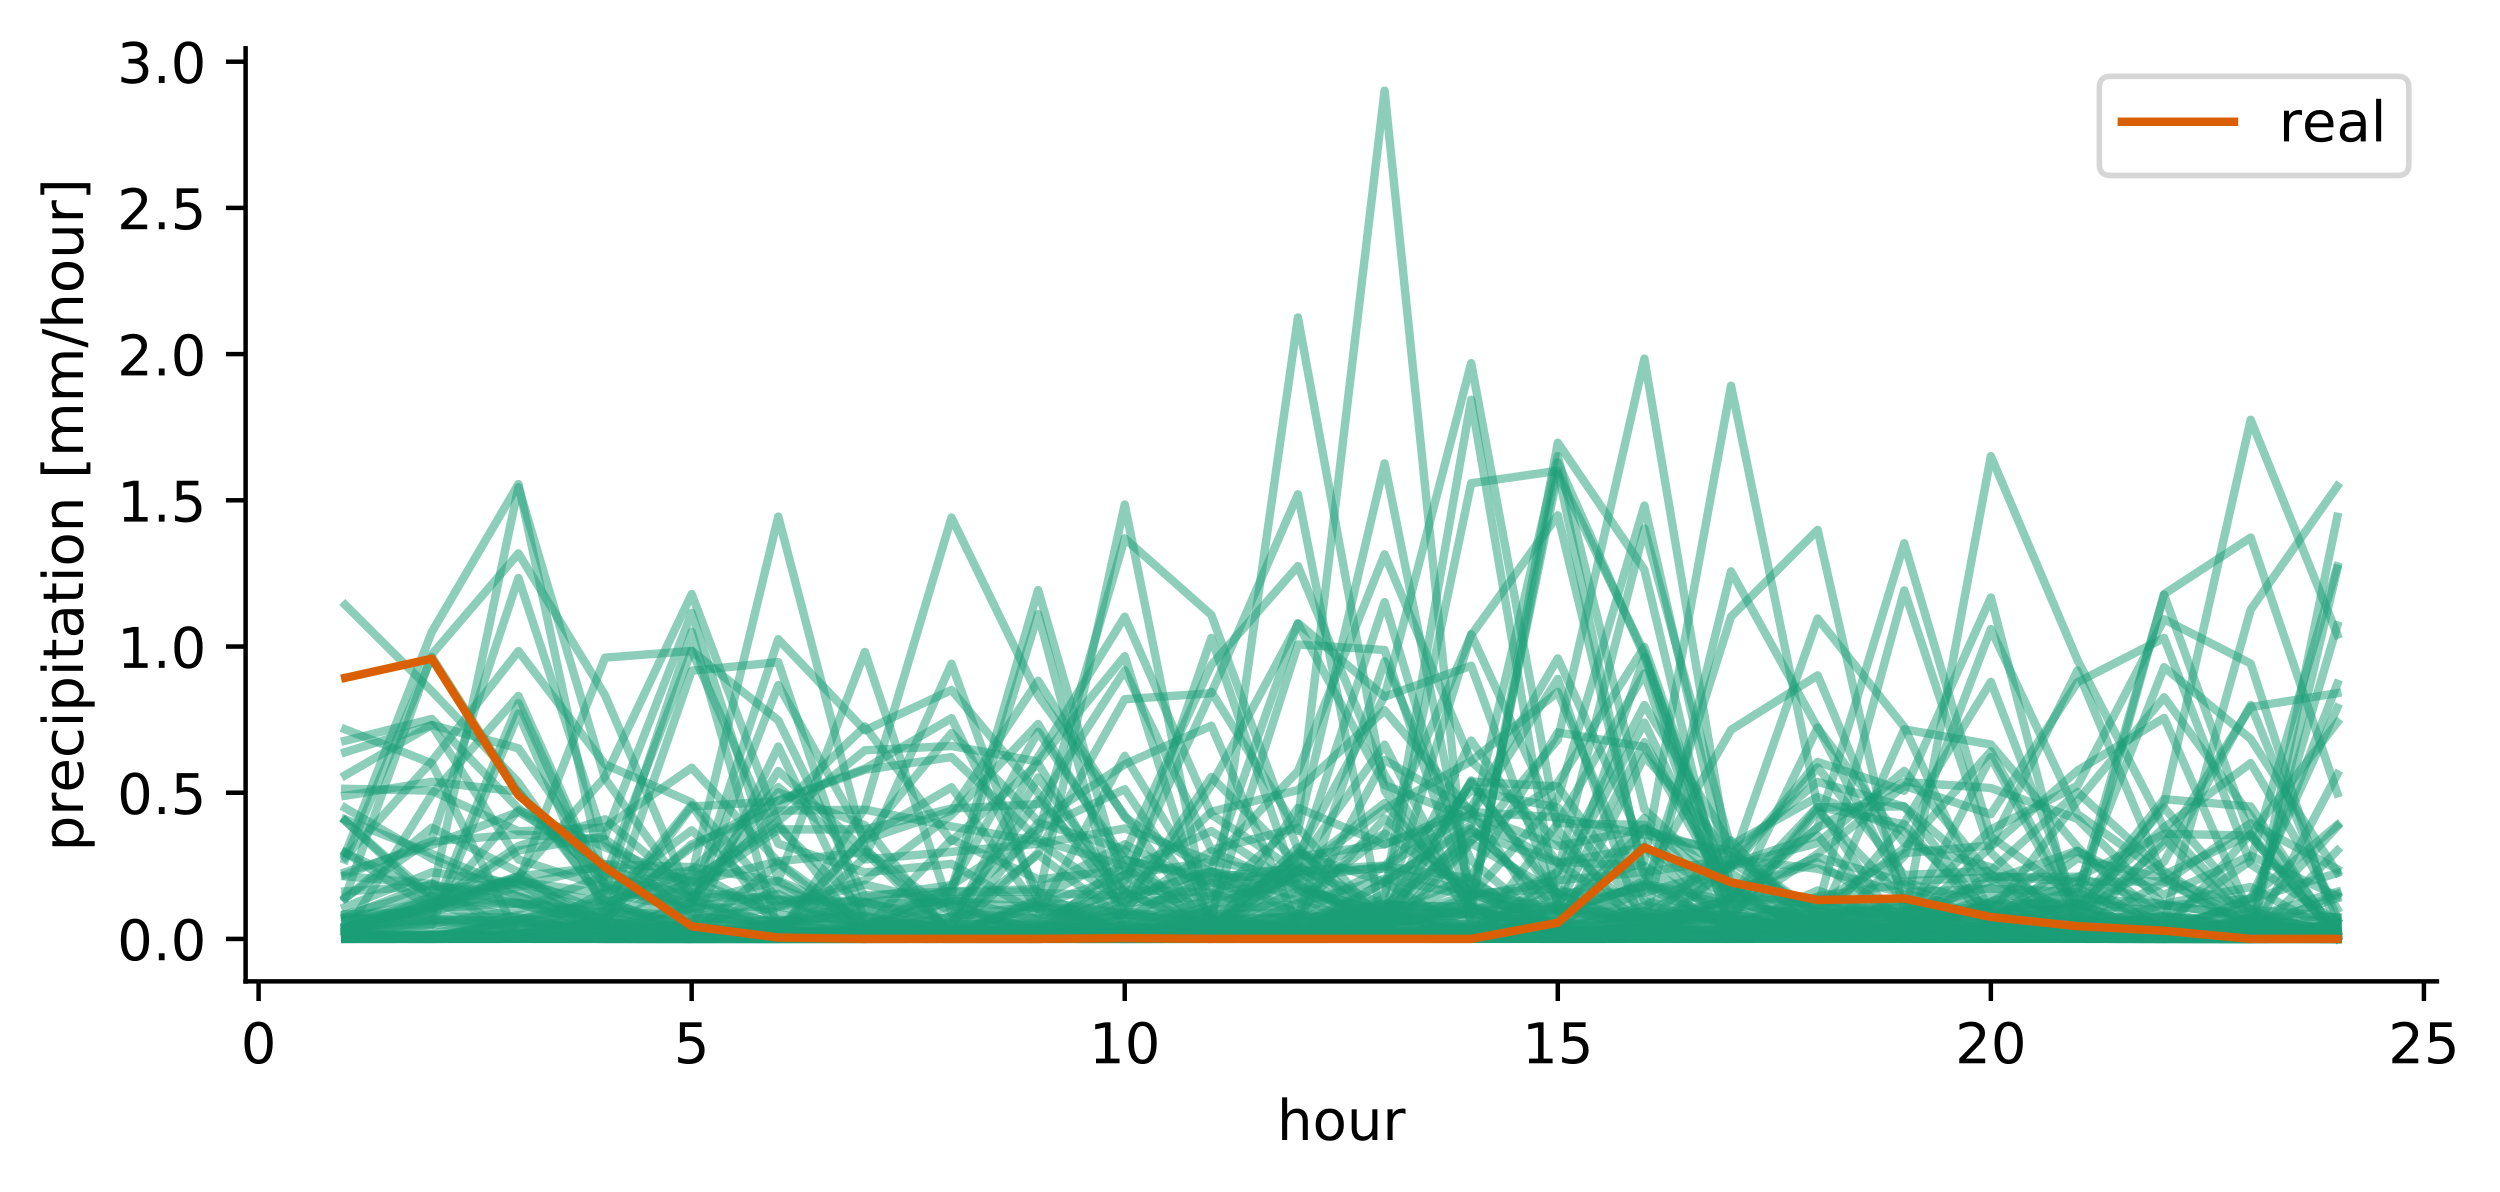 <?xml version="1.0" encoding="utf-8" standalone="no"?>
<!DOCTYPE svg PUBLIC "-//W3C//DTD SVG 1.1//EN"
  "http://www.w3.org/Graphics/SVG/1.1/DTD/svg11.dtd">
<!-- Created with matplotlib (https://matplotlib.org/) -->
<svg height="212.482pt" version="1.1" viewBox="0 0 445.628 212.482" width="445.628pt" xmlns="http://www.w3.org/2000/svg" xmlns:xlink="http://www.w3.org/1999/xlink">
 <defs>
  <style type="text/css">
*{stroke-linecap:butt;stroke-linejoin:round;}
  </style>
 </defs>
 <g id="figure_1">
  <g id="patch_1">
   <path d="M 0 212.482 
L 445.628 212.482 
L 445.628 0 
L 0 0 
z
" style="fill:#ffffff;"/>
  </g>
  <g id="axes_1">
   <g id="patch_2">
    <path d="M 43.781 174.926 
L 434.381 174.926 
L 434.381 8.606 
L 43.781 8.606 
z
" style="fill:#ffffff;"/>
   </g>
   <g id="matplotlib.axis_1">
    <g id="xtick_1">
     <g id="line2d_1">
      <defs>
       <path d="M 0 0 
L 0 3.5 
" id="m10d01959aa" style="stroke:#000000;stroke-width:0.8;"/>
      </defs>
      <g>
       <use style="stroke:#000000;stroke-width:0.8;" x="46.097" xlink:href="#m10d01959aa" y="174.926"/>
      </g>
     </g>
     <g id="text_1">
      <!-- 0 -->
      <defs>
       <path d="M 31.781 66.406 
Q 24.172 66.406 20.328 58.906 
Q 16.5 51.422 16.5 36.375 
Q 16.5 21.391 20.328 13.891 
Q 24.172 6.391 31.781 6.391 
Q 39.453 6.391 43.281 13.891 
Q 47.125 21.391 47.125 36.375 
Q 47.125 51.422 43.281 58.906 
Q 39.453 66.406 31.781 66.406 
z
M 31.781 74.219 
Q 44.047 74.219 50.516 64.516 
Q 56.984 54.828 56.984 36.375 
Q 56.984 17.969 50.516 8.266 
Q 44.047 -1.422 31.781 -1.422 
Q 19.531 -1.422 13.062 8.266 
Q 6.594 17.969 6.594 36.375 
Q 6.594 54.828 13.062 64.516 
Q 19.531 74.219 31.781 74.219 
z
" id="DejaVuSans-48"/>
      </defs>
      <g transform="translate(42.916 189.524)scale(0.1 -0.1)">
       <use xlink:href="#DejaVuSans-48"/>
      </g>
     </g>
    </g>
    <g id="xtick_2">
     <g id="line2d_2">
      <g>
       <use style="stroke:#000000;stroke-width:0.8;" x="123.291" xlink:href="#m10d01959aa" y="174.926"/>
      </g>
     </g>
     <g id="text_2">
      <!-- 5 -->
      <defs>
       <path d="M 10.797 72.906 
L 49.516 72.906 
L 49.516 64.594 
L 19.828 64.594 
L 19.828 46.734 
Q 21.969 47.469 24.109 47.828 
Q 26.266 48.188 28.422 48.188 
Q 40.625 48.188 47.75 41.5 
Q 54.891 34.812 54.891 23.391 
Q 54.891 11.625 47.562 5.094 
Q 40.234 -1.422 26.906 -1.422 
Q 22.312 -1.422 17.547 -0.641 
Q 12.797 0.141 7.719 1.703 
L 7.719 11.625 
Q 12.109 9.234 16.797 8.062 
Q 21.484 6.891 26.703 6.891 
Q 35.156 6.891 40.078 11.328 
Q 45.016 15.766 45.016 23.391 
Q 45.016 31 40.078 35.438 
Q 35.156 39.891 26.703 39.891 
Q 22.75 39.891 18.812 39.016 
Q 14.891 38.141 10.797 36.281 
z
" id="DejaVuSans-53"/>
      </defs>
      <g transform="translate(120.109 189.524)scale(0.1 -0.1)">
       <use xlink:href="#DejaVuSans-53"/>
      </g>
     </g>
    </g>
    <g id="xtick_3">
     <g id="line2d_3">
      <g>
       <use style="stroke:#000000;stroke-width:0.8;" x="200.484" xlink:href="#m10d01959aa" y="174.926"/>
      </g>
     </g>
     <g id="text_3">
      <!-- 10 -->
      <defs>
       <path d="M 12.406 8.297 
L 28.516 8.297 
L 28.516 63.922 
L 10.984 60.406 
L 10.984 69.391 
L 28.422 72.906 
L 38.281 72.906 
L 38.281 8.297 
L 54.391 8.297 
L 54.391 0 
L 12.406 0 
z
" id="DejaVuSans-49"/>
      </defs>
      <g transform="translate(194.122 189.524)scale(0.1 -0.1)">
       <use xlink:href="#DejaVuSans-49"/>
       <use x="63.623" xlink:href="#DejaVuSans-48"/>
      </g>
     </g>
    </g>
    <g id="xtick_4">
     <g id="line2d_4">
      <g>
       <use style="stroke:#000000;stroke-width:0.8;" x="277.678" xlink:href="#m10d01959aa" y="174.926"/>
      </g>
     </g>
     <g id="text_4">
      <!-- 15 -->
      <g transform="translate(271.316 189.524)scale(0.1 -0.1)">
       <use xlink:href="#DejaVuSans-49"/>
       <use x="63.623" xlink:href="#DejaVuSans-53"/>
      </g>
     </g>
    </g>
    <g id="xtick_5">
     <g id="line2d_5">
      <g>
       <use style="stroke:#000000;stroke-width:0.8;" x="354.872" xlink:href="#m10d01959aa" y="174.926"/>
      </g>
     </g>
     <g id="text_5">
      <!-- 20 -->
      <defs>
       <path d="M 19.188 8.297 
L 53.609 8.297 
L 53.609 0 
L 7.328 0 
L 7.328 8.297 
Q 12.938 14.109 22.625 23.891 
Q 32.328 33.688 34.812 36.531 
Q 39.547 41.844 41.422 45.531 
Q 43.312 49.219 43.312 52.781 
Q 43.312 58.594 39.234 62.25 
Q 35.156 65.922 28.609 65.922 
Q 23.969 65.922 18.812 64.312 
Q 13.672 62.703 7.812 59.422 
L 7.812 69.391 
Q 13.766 71.781 18.938 73 
Q 24.125 74.219 28.422 74.219 
Q 39.75 74.219 46.484 68.547 
Q 53.219 62.891 53.219 53.422 
Q 53.219 48.922 51.531 44.891 
Q 49.859 40.875 45.406 35.406 
Q 44.188 33.984 37.641 27.219 
Q 31.109 20.453 19.188 8.297 
z
" id="DejaVuSans-50"/>
      </defs>
      <g transform="translate(348.509 189.524)scale(0.1 -0.1)">
       <use xlink:href="#DejaVuSans-50"/>
       <use x="63.623" xlink:href="#DejaVuSans-48"/>
      </g>
     </g>
    </g>
    <g id="xtick_6">
     <g id="line2d_6">
      <g>
       <use style="stroke:#000000;stroke-width:0.8;" x="432.065" xlink:href="#m10d01959aa" y="174.926"/>
      </g>
     </g>
     <g id="text_6">
      <!-- 25 -->
      <g transform="translate(425.703 189.524)scale(0.1 -0.1)">
       <use xlink:href="#DejaVuSans-50"/>
       <use x="63.623" xlink:href="#DejaVuSans-53"/>
      </g>
     </g>
    </g>
    <g id="text_7">
     <!-- hour -->
     <defs>
      <path d="M 54.891 33.016 
L 54.891 0 
L 45.906 0 
L 45.906 32.719 
Q 45.906 40.484 42.875 44.328 
Q 39.844 48.188 33.797 48.188 
Q 26.516 48.188 22.312 43.547 
Q 18.109 38.922 18.109 30.906 
L 18.109 0 
L 9.078 0 
L 9.078 75.984 
L 18.109 75.984 
L 18.109 46.188 
Q 21.344 51.125 25.703 53.562 
Q 30.078 56 35.797 56 
Q 45.219 56 50.047 50.172 
Q 54.891 44.344 54.891 33.016 
z
" id="DejaVuSans-104"/>
      <path d="M 30.609 48.391 
Q 23.391 48.391 19.188 42.75 
Q 14.984 37.109 14.984 27.297 
Q 14.984 17.484 19.156 11.844 
Q 23.344 6.203 30.609 6.203 
Q 37.797 6.203 41.984 11.859 
Q 46.188 17.531 46.188 27.297 
Q 46.188 37.016 41.984 42.703 
Q 37.797 48.391 30.609 48.391 
z
M 30.609 56 
Q 42.328 56 49.016 48.375 
Q 55.719 40.766 55.719 27.297 
Q 55.719 13.875 49.016 6.219 
Q 42.328 -1.422 30.609 -1.422 
Q 18.844 -1.422 12.172 6.219 
Q 5.516 13.875 5.516 27.297 
Q 5.516 40.766 12.172 48.375 
Q 18.844 56 30.609 56 
z
" id="DejaVuSans-111"/>
      <path d="M 8.5 21.578 
L 8.5 54.688 
L 17.484 54.688 
L 17.484 21.922 
Q 17.484 14.156 20.5 10.266 
Q 23.531 6.391 29.594 6.391 
Q 36.859 6.391 41.078 11.031 
Q 45.312 15.672 45.312 23.688 
L 45.312 54.688 
L 54.297 54.688 
L 54.297 0 
L 45.312 0 
L 45.312 8.406 
Q 42.047 3.422 37.719 1 
Q 33.406 -1.422 27.688 -1.422 
Q 18.266 -1.422 13.375 4.438 
Q 8.5 10.297 8.5 21.578 
z
M 31.109 56 
z
" id="DejaVuSans-117"/>
      <path d="M 41.109 46.297 
Q 39.594 47.172 37.812 47.578 
Q 36.031 48 33.891 48 
Q 26.266 48 22.188 43.047 
Q 18.109 38.094 18.109 28.812 
L 18.109 0 
L 9.078 0 
L 9.078 54.688 
L 18.109 54.688 
L 18.109 46.188 
Q 20.953 51.172 25.484 53.578 
Q 30.031 56 36.531 56 
Q 37.453 56 38.578 55.875 
Q 39.703 55.766 41.062 55.516 
z
" id="DejaVuSans-114"/>
     </defs>
     <g transform="translate(227.629 203.202)scale(0.1 -0.1)">
      <use xlink:href="#DejaVuSans-104"/>
      <use x="63.379" xlink:href="#DejaVuSans-111"/>
      <use x="124.561" xlink:href="#DejaVuSans-117"/>
      <use x="187.939" xlink:href="#DejaVuSans-114"/>
     </g>
    </g>
   </g>
   <g id="matplotlib.axis_2">
    <g id="ytick_1">
     <g id="line2d_7">
      <defs>
       <path d="M 0 0 
L -3.5 0 
" id="mf71daa6ca8" style="stroke:#000000;stroke-width:0.8;"/>
      </defs>
      <g>
       <use style="stroke:#000000;stroke-width:0.8;" x="43.781" xlink:href="#mf71daa6ca8" y="167.367"/>
      </g>
     </g>
     <g id="text_8">
      <!-- 0.0 -->
      <defs>
       <path d="M 10.688 12.406 
L 21 12.406 
L 21 0 
L 10.688 0 
z
" id="DejaVuSans-46"/>
      </defs>
      <g transform="translate(20.878 171.166)scale(0.1 -0.1)">
       <use xlink:href="#DejaVuSans-48"/>
       <use x="63.623" xlink:href="#DejaVuSans-46"/>
       <use x="95.41" xlink:href="#DejaVuSans-48"/>
      </g>
     </g>
    </g>
    <g id="ytick_2">
     <g id="line2d_8">
      <g>
       <use style="stroke:#000000;stroke-width:0.8;" x="43.781" xlink:href="#mf71daa6ca8" y="141.306"/>
      </g>
     </g>
     <g id="text_9">
      <!-- 0.5 -->
      <g transform="translate(20.878 145.105)scale(0.1 -0.1)">
       <use xlink:href="#DejaVuSans-48"/>
       <use x="63.623" xlink:href="#DejaVuSans-46"/>
       <use x="95.41" xlink:href="#DejaVuSans-53"/>
      </g>
     </g>
    </g>
    <g id="ytick_3">
     <g id="line2d_9">
      <g>
       <use style="stroke:#000000;stroke-width:0.8;" x="43.781" xlink:href="#mf71daa6ca8" y="115.244"/>
      </g>
     </g>
     <g id="text_10">
      <!-- 1.0 -->
      <g transform="translate(20.878 119.044)scale(0.1 -0.1)">
       <use xlink:href="#DejaVuSans-49"/>
       <use x="63.623" xlink:href="#DejaVuSans-46"/>
       <use x="95.41" xlink:href="#DejaVuSans-48"/>
      </g>
     </g>
    </g>
    <g id="ytick_4">
     <g id="line2d_10">
      <g>
       <use style="stroke:#000000;stroke-width:0.8;" x="43.781" xlink:href="#mf71daa6ca8" y="89.183"/>
      </g>
     </g>
     <g id="text_11">
      <!-- 1.5 -->
      <g transform="translate(20.878 92.982)scale(0.1 -0.1)">
       <use xlink:href="#DejaVuSans-49"/>
       <use x="63.623" xlink:href="#DejaVuSans-46"/>
       <use x="95.41" xlink:href="#DejaVuSans-53"/>
      </g>
     </g>
    </g>
    <g id="ytick_5">
     <g id="line2d_11">
      <g>
       <use style="stroke:#000000;stroke-width:0.8;" x="43.781" xlink:href="#mf71daa6ca8" y="63.122"/>
      </g>
     </g>
     <g id="text_12">
      <!-- 2.0 -->
      <g transform="translate(20.878 66.921)scale(0.1 -0.1)">
       <use xlink:href="#DejaVuSans-50"/>
       <use x="63.623" xlink:href="#DejaVuSans-46"/>
       <use x="95.41" xlink:href="#DejaVuSans-48"/>
      </g>
     </g>
    </g>
    <g id="ytick_6">
     <g id="line2d_12">
      <g>
       <use style="stroke:#000000;stroke-width:0.8;" x="43.781" xlink:href="#mf71daa6ca8" y="37.06"/>
      </g>
     </g>
     <g id="text_13">
      <!-- 2.5 -->
      <g transform="translate(20.878 40.86)scale(0.1 -0.1)">
       <use xlink:href="#DejaVuSans-50"/>
       <use x="63.623" xlink:href="#DejaVuSans-46"/>
       <use x="95.41" xlink:href="#DejaVuSans-53"/>
      </g>
     </g>
    </g>
    <g id="ytick_7">
     <g id="line2d_13">
      <g>
       <use style="stroke:#000000;stroke-width:0.8;" x="43.781" xlink:href="#mf71daa6ca8" y="10.999"/>
      </g>
     </g>
     <g id="text_14">
      <!-- 3.0 -->
      <defs>
       <path d="M 40.578 39.312 
Q 47.656 37.797 51.625 33 
Q 55.609 28.219 55.609 21.188 
Q 55.609 10.406 48.188 4.484 
Q 40.766 -1.422 27.094 -1.422 
Q 22.516 -1.422 17.656 -0.516 
Q 12.797 0.391 7.625 2.203 
L 7.625 11.719 
Q 11.719 9.328 16.594 8.109 
Q 21.484 6.891 26.812 6.891 
Q 36.078 6.891 40.938 10.547 
Q 45.797 14.203 45.797 21.188 
Q 45.797 27.641 41.281 31.266 
Q 36.766 34.906 28.719 34.906 
L 20.219 34.906 
L 20.219 43.016 
L 29.109 43.016 
Q 36.375 43.016 40.234 45.922 
Q 44.094 48.828 44.094 54.297 
Q 44.094 59.906 40.109 62.906 
Q 36.141 65.922 28.719 65.922 
Q 24.656 65.922 20.016 65.031 
Q 15.375 64.156 9.812 62.312 
L 9.812 71.094 
Q 15.438 72.656 20.344 73.438 
Q 25.25 74.219 29.594 74.219 
Q 40.828 74.219 47.359 69.109 
Q 53.906 64.016 53.906 55.328 
Q 53.906 49.266 50.438 45.094 
Q 46.969 40.922 40.578 39.312 
z
" id="DejaVuSans-51"/>
      </defs>
      <g transform="translate(20.878 14.798)scale(0.1 -0.1)">
       <use xlink:href="#DejaVuSans-51"/>
       <use x="63.623" xlink:href="#DejaVuSans-46"/>
       <use x="95.41" xlink:href="#DejaVuSans-48"/>
      </g>
     </g>
    </g>
    <g id="text_15">
     <!-- precipitation [mm/hour] -->
     <defs>
      <path d="M 18.109 8.203 
L 18.109 -20.797 
L 9.078 -20.797 
L 9.078 54.688 
L 18.109 54.688 
L 18.109 46.391 
Q 20.953 51.266 25.266 53.625 
Q 29.594 56 35.594 56 
Q 45.562 56 51.781 48.094 
Q 58.016 40.188 58.016 27.297 
Q 58.016 14.406 51.781 6.484 
Q 45.562 -1.422 35.594 -1.422 
Q 29.594 -1.422 25.266 0.953 
Q 20.953 3.328 18.109 8.203 
z
M 48.688 27.297 
Q 48.688 37.203 44.609 42.844 
Q 40.531 48.484 33.406 48.484 
Q 26.266 48.484 22.188 42.844 
Q 18.109 37.203 18.109 27.297 
Q 18.109 17.391 22.188 11.75 
Q 26.266 6.109 33.406 6.109 
Q 40.531 6.109 44.609 11.75 
Q 48.688 17.391 48.688 27.297 
z
" id="DejaVuSans-112"/>
      <path d="M 56.203 29.594 
L 56.203 25.203 
L 14.891 25.203 
Q 15.484 15.922 20.484 11.062 
Q 25.484 6.203 34.422 6.203 
Q 39.594 6.203 44.453 7.469 
Q 49.312 8.734 54.109 11.281 
L 54.109 2.781 
Q 49.266 0.734 44.188 -0.344 
Q 39.109 -1.422 33.891 -1.422 
Q 20.797 -1.422 13.156 6.188 
Q 5.516 13.812 5.516 26.812 
Q 5.516 40.234 12.766 48.109 
Q 20.016 56 32.328 56 
Q 43.359 56 49.781 48.891 
Q 56.203 41.797 56.203 29.594 
z
M 47.219 32.234 
Q 47.125 39.594 43.094 43.984 
Q 39.062 48.391 32.422 48.391 
Q 24.906 48.391 20.391 44.141 
Q 15.875 39.891 15.188 32.172 
z
" id="DejaVuSans-101"/>
      <path d="M 48.781 52.594 
L 48.781 44.188 
Q 44.969 46.297 41.141 47.344 
Q 37.312 48.391 33.406 48.391 
Q 24.656 48.391 19.812 42.844 
Q 14.984 37.312 14.984 27.297 
Q 14.984 17.281 19.812 11.734 
Q 24.656 6.203 33.406 6.203 
Q 37.312 6.203 41.141 7.25 
Q 44.969 8.297 48.781 10.406 
L 48.781 2.094 
Q 45.016 0.344 40.984 -0.531 
Q 36.969 -1.422 32.422 -1.422 
Q 20.062 -1.422 12.781 6.344 
Q 5.516 14.109 5.516 27.297 
Q 5.516 40.672 12.859 48.328 
Q 20.219 56 33.016 56 
Q 37.156 56 41.109 55.141 
Q 45.062 54.297 48.781 52.594 
z
" id="DejaVuSans-99"/>
      <path d="M 9.422 54.688 
L 18.406 54.688 
L 18.406 0 
L 9.422 0 
z
M 9.422 75.984 
L 18.406 75.984 
L 18.406 64.594 
L 9.422 64.594 
z
" id="DejaVuSans-105"/>
      <path d="M 18.312 70.219 
L 18.312 54.688 
L 36.812 54.688 
L 36.812 47.703 
L 18.312 47.703 
L 18.312 18.016 
Q 18.312 11.328 20.141 9.422 
Q 21.969 7.516 27.594 7.516 
L 36.812 7.516 
L 36.812 0 
L 27.594 0 
Q 17.188 0 13.234 3.875 
Q 9.281 7.766 9.281 18.016 
L 9.281 47.703 
L 2.688 47.703 
L 2.688 54.688 
L 9.281 54.688 
L 9.281 70.219 
z
" id="DejaVuSans-116"/>
      <path d="M 34.281 27.484 
Q 23.391 27.484 19.188 25 
Q 14.984 22.516 14.984 16.5 
Q 14.984 11.719 18.141 8.906 
Q 21.297 6.109 26.703 6.109 
Q 34.188 6.109 38.703 11.406 
Q 43.219 16.703 43.219 25.484 
L 43.219 27.484 
z
M 52.203 31.203 
L 52.203 0 
L 43.219 0 
L 43.219 8.297 
Q 40.141 3.328 35.547 0.953 
Q 30.953 -1.422 24.312 -1.422 
Q 15.922 -1.422 10.953 3.297 
Q 6 8.016 6 15.922 
Q 6 25.141 12.172 29.828 
Q 18.359 34.516 30.609 34.516 
L 43.219 34.516 
L 43.219 35.406 
Q 43.219 41.609 39.141 45 
Q 35.062 48.391 27.688 48.391 
Q 23 48.391 18.547 47.266 
Q 14.109 46.141 10.016 43.891 
L 10.016 52.203 
Q 14.938 54.109 19.578 55.047 
Q 24.219 56 28.609 56 
Q 40.484 56 46.344 49.844 
Q 52.203 43.703 52.203 31.203 
z
" id="DejaVuSans-97"/>
      <path d="M 54.891 33.016 
L 54.891 0 
L 45.906 0 
L 45.906 32.719 
Q 45.906 40.484 42.875 44.328 
Q 39.844 48.188 33.797 48.188 
Q 26.516 48.188 22.312 43.547 
Q 18.109 38.922 18.109 30.906 
L 18.109 0 
L 9.078 0 
L 9.078 54.688 
L 18.109 54.688 
L 18.109 46.188 
Q 21.344 51.125 25.703 53.562 
Q 30.078 56 35.797 56 
Q 45.219 56 50.047 50.172 
Q 54.891 44.344 54.891 33.016 
z
" id="DejaVuSans-110"/>
      <path id="DejaVuSans-32"/>
      <path d="M 8.594 75.984 
L 29.297 75.984 
L 29.297 69 
L 17.578 69 
L 17.578 -6.203 
L 29.297 -6.203 
L 29.297 -13.188 
L 8.594 -13.188 
z
" id="DejaVuSans-91"/>
      <path d="M 52 44.188 
Q 55.375 50.25 60.062 53.125 
Q 64.75 56 71.094 56 
Q 79.641 56 84.281 50.016 
Q 88.922 44.047 88.922 33.016 
L 88.922 0 
L 79.891 0 
L 79.891 32.719 
Q 79.891 40.578 77.094 44.375 
Q 74.312 48.188 68.609 48.188 
Q 61.625 48.188 57.562 43.547 
Q 53.516 38.922 53.516 30.906 
L 53.516 0 
L 44.484 0 
L 44.484 32.719 
Q 44.484 40.625 41.703 44.406 
Q 38.922 48.188 33.109 48.188 
Q 26.219 48.188 22.156 43.531 
Q 18.109 38.875 18.109 30.906 
L 18.109 0 
L 9.078 0 
L 9.078 54.688 
L 18.109 54.688 
L 18.109 46.188 
Q 21.188 51.219 25.484 53.609 
Q 29.781 56 35.688 56 
Q 41.656 56 45.828 52.969 
Q 50 49.953 52 44.188 
z
" id="DejaVuSans-109"/>
      <path d="M 25.391 72.906 
L 33.688 72.906 
L 8.297 -9.281 
L 0 -9.281 
z
" id="DejaVuSans-47"/>
      <path d="M 30.422 75.984 
L 30.422 -13.188 
L 9.719 -13.188 
L 9.719 -6.203 
L 21.391 -6.203 
L 21.391 69 
L 9.719 69 
L 9.719 75.984 
z
" id="DejaVuSans-93"/>
     </defs>
     <g transform="translate(14.798 151.742)rotate(-90)scale(0.1 -0.1)">
      <use xlink:href="#DejaVuSans-112"/>
      <use x="63.477" xlink:href="#DejaVuSans-114"/>
      <use x="104.559" xlink:href="#DejaVuSans-101"/>
      <use x="166.082" xlink:href="#DejaVuSans-99"/>
      <use x="221.062" xlink:href="#DejaVuSans-105"/>
      <use x="248.846" xlink:href="#DejaVuSans-112"/>
      <use x="312.322" xlink:href="#DejaVuSans-105"/>
      <use x="340.105" xlink:href="#DejaVuSans-116"/>
      <use x="379.314" xlink:href="#DejaVuSans-97"/>
      <use x="440.594" xlink:href="#DejaVuSans-116"/>
      <use x="479.803" xlink:href="#DejaVuSans-105"/>
      <use x="507.586" xlink:href="#DejaVuSans-111"/>
      <use x="568.768" xlink:href="#DejaVuSans-110"/>
      <use x="632.146" xlink:href="#DejaVuSans-32"/>
      <use x="663.934" xlink:href="#DejaVuSans-91"/>
      <use x="702.947" xlink:href="#DejaVuSans-109"/>
      <use x="800.359" xlink:href="#DejaVuSans-109"/>
      <use x="897.771" xlink:href="#DejaVuSans-47"/>
      <use x="931.463" xlink:href="#DejaVuSans-104"/>
      <use x="994.842" xlink:href="#DejaVuSans-111"/>
      <use x="1056.023" xlink:href="#DejaVuSans-117"/>
      <use x="1119.402" xlink:href="#DejaVuSans-114"/>
      <use x="1160.516" xlink:href="#DejaVuSans-93"/>
     </g>
    </g>
   </g>
   <g id="line2d_14">
    <path clip-path="url(#p872913ec26)" d="M 61.536 167.239 
L 76.975 167.187 
L 92.413 167.302 
L 107.852 167.345 
L 123.291 167.28 
L 138.729 167.307 
L 154.168 152.756 
L 169.607 118.321 
L 185.046 160.861 
L 200.484 166.103 
L 215.923 167.341 
L 231.362 166.861 
L 246.801 159.274 
L 262.239 71.259 
L 277.678 162.09 
L 293.117 165.184 
L 308.556 166.225 
L 323.994 165.543 
L 339.433 166.481 
L 354.872 167.007 
L 370.31 167.115 
L 385.749 167.261 
L 401.188 167.303 
L 416.627 167.357 
" style="fill:none;stroke:#1b9e77;stroke-linecap:square;stroke-opacity:0.5;stroke-width:1.5;"/>
   </g>
   <g id="line2d_15">
    <path clip-path="url(#p872913ec26)" d="M 61.536 167.142 
L 76.975 166.841 
L 92.413 166.923 
L 107.852 167.163 
L 123.291 167.273 
L 138.729 167.296 
L 154.168 167.28 
L 169.607 167.341 
L 185.046 167.361 
L 200.484 167.296 
L 215.923 167.262 
L 231.362 167.129 
L 246.801 165.756 
L 262.239 149.961 
L 277.678 131.857 
L 293.117 63.925 
L 308.556 155.582 
L 323.994 165.185 
L 339.433 165.795 
L 354.872 161.055 
L 370.31 160.897 
L 385.749 167.206 
L 401.188 167.255 
L 416.627 167.224 
" style="fill:none;stroke:#1b9e77;stroke-linecap:square;stroke-opacity:0.5;stroke-width:1.5;"/>
   </g>
   <g id="line2d_16">
    <path clip-path="url(#p872913ec26)" d="M 61.536 167.242 
L 76.975 167.098 
L 92.413 167.072 
L 107.852 167.285 
L 123.291 167.343 
L 138.729 167.298 
L 154.168 166.919 
L 169.607 166.333 
L 185.046 151.972 
L 200.484 124.637 
L 215.923 123.572 
L 231.362 88.118 
L 246.801 166.317 
L 262.239 165.228 
L 277.678 166.714 
L 293.117 167.027 
L 308.556 167.028 
L 323.994 167.07 
L 339.433 167.133 
L 354.872 167.248 
L 370.31 167.311 
L 385.749 167.341 
L 401.188 167.338 
L 416.627 167.361 
" style="fill:none;stroke:#1b9e77;stroke-linecap:square;stroke-opacity:0.5;stroke-width:1.5;"/>
   </g>
   <g id="line2d_17">
    <path clip-path="url(#p872913ec26)" d="M 61.536 166.879 
L 76.975 166.971 
L 92.413 164.634 
L 107.852 165.665 
L 123.291 164.928 
L 138.729 164.715 
L 154.168 160.917 
L 169.607 158.966 
L 185.046 158.921 
L 200.484 166.785 
L 215.923 167.028 
L 231.362 164.245 
L 246.801 135.474 
L 262.239 144.316 
L 277.678 167.087 
L 293.117 167.271 
L 308.556 166.921 
L 323.994 165.773 
L 339.433 164.975 
L 354.872 150.926 
L 370.31 137.358 
L 385.749 127.973 
L 401.188 163.234 
L 416.627 166.045 
" style="fill:none;stroke:#1b9e77;stroke-linecap:square;stroke-opacity:0.5;stroke-width:1.5;"/>
   </g>
   <g id="line2d_18">
    <path clip-path="url(#p872913ec26)" d="M 61.536 167.355 
L 76.975 167.347 
L 92.413 167.339 
L 107.852 167.353 
L 123.291 167.359 
L 138.729 167.313 
L 154.168 165.827 
L 169.607 163.366 
L 185.046 142.582 
L 200.484 159.016 
L 215.923 165.987 
L 231.362 166.778 
L 246.801 162.739 
L 262.239 148.282 
L 277.678 153.801 
L 293.117 151.015 
L 308.556 166.209 
L 323.994 164.95 
L 339.433 130.016 
L 354.872 132.708 
L 370.31 150.943 
L 385.749 166.359 
L 401.188 166.769 
L 416.627 166.59 
" style="fill:none;stroke:#1b9e77;stroke-linecap:square;stroke-opacity:0.5;stroke-width:1.5;"/>
   </g>
   <g id="line2d_19">
    <path clip-path="url(#p872913ec26)" d="M 61.536 166.764 
L 76.975 166.768 
L 92.413 166.852 
L 107.852 167.078 
L 123.291 167.119 
L 138.729 167.28 
L 154.168 167.327 
L 169.607 167.275 
L 185.046 167.159 
L 200.484 167.044 
L 215.923 163.303 
L 231.362 114.881 
L 246.801 115.861 
L 262.239 161.687 
L 277.678 165.721 
L 293.117 161.528 
L 308.556 153.781 
L 323.994 162.528 
L 339.433 162.389 
L 354.872 158.206 
L 370.31 164.136 
L 385.749 166.238 
L 401.188 160.036 
L 416.627 147.043 
" style="fill:none;stroke:#1b9e77;stroke-linecap:square;stroke-opacity:0.5;stroke-width:1.5;"/>
   </g>
   <g id="line2d_20">
    <path clip-path="url(#p872913ec26)" d="M 61.536 167.294 
L 76.975 167.19 
L 92.413 167.202 
L 107.852 167.268 
L 123.291 167.282 
L 138.729 167.305 
L 154.168 167.314 
L 169.607 167.309 
L 185.046 167.296 
L 200.484 167.276 
L 215.923 167.263 
L 231.362 167.288 
L 246.801 167.305 
L 262.239 167.276 
L 277.678 167.122 
L 293.117 167.166 
L 308.556 154.305 
L 323.994 135.812 
L 339.433 140.961 
L 354.872 106.508 
L 370.31 165.784 
L 385.749 165.03 
L 401.188 161.556 
L 416.627 121.891 
" style="fill:none;stroke:#1b9e77;stroke-linecap:square;stroke-opacity:0.5;stroke-width:1.5;"/>
   </g>
   <g id="line2d_21">
    <path clip-path="url(#p872913ec26)" d="M 61.536 165.945 
L 76.975 162.174 
L 92.413 144.418 
L 107.852 151.013 
L 123.291 157.371 
L 138.729 153.535 
L 154.168 151.851 
L 169.607 166.762 
L 185.046 167.344 
L 200.484 167.36 
L 215.923 167.363 
L 231.362 167.362 
L 246.801 167.353 
L 262.239 167.365 
L 277.678 167.363 
L 293.117 167.334 
L 308.556 166.997 
L 323.994 162.418 
L 339.433 164.797 
L 354.872 162.883 
L 370.31 142.778 
L 385.749 124.294 
L 401.188 145.44 
L 416.627 166.483 
" style="fill:none;stroke:#1b9e77;stroke-linecap:square;stroke-opacity:0.5;stroke-width:1.5;"/>
   </g>
   <g id="line2d_22">
    <path clip-path="url(#p872913ec26)" d="M 61.536 166.91 
L 76.975 167.211 
L 92.413 166.506 
L 107.852 163.944 
L 123.291 150.482 
L 138.729 144.26 
L 154.168 129.486 
L 169.607 149.909 
L 185.046 136.098 
L 200.484 161.644 
L 215.923 151.69 
L 231.362 158.553 
L 246.801 166.046 
L 262.239 166.321 
L 277.678 166.054 
L 293.117 165.221 
L 308.556 149.777 
L 323.994 165.744 
L 339.433 165.73 
L 354.872 167.279 
L 370.31 167.301 
L 385.749 167.288 
L 401.188 167.294 
L 416.627 167.256 
" style="fill:none;stroke:#1b9e77;stroke-linecap:square;stroke-opacity:0.5;stroke-width:1.5;"/>
   </g>
   <g id="line2d_23">
    <path clip-path="url(#p872913ec26)" d="M 61.536 166.727 
L 76.975 167.177 
L 92.413 167.238 
L 107.852 167.237 
L 123.291 165.355 
L 138.729 167.155 
L 154.168 167.356 
L 169.607 167.337 
L 185.046 167.222 
L 200.484 166.873 
L 215.923 165.531 
L 231.362 158.78 
L 246.801 163.415 
L 262.239 132.013 
L 277.678 153.885 
L 293.117 164.379 
L 308.556 163.476 
L 323.994 143.897 
L 339.433 143.742 
L 354.872 163.543 
L 370.31 164.384 
L 385.749 165.78 
L 401.188 164.016 
L 416.627 111.486 
" style="fill:none;stroke:#1b9e77;stroke-linecap:square;stroke-opacity:0.5;stroke-width:1.5;"/>
   </g>
   <g id="line2d_24">
    <path clip-path="url(#p872913ec26)" d="M 61.536 167.125 
L 76.975 166.564 
L 92.413 166.276 
L 107.852 166.573 
L 123.291 166.382 
L 138.729 166.842 
L 154.168 165.606 
L 169.607 149.625 
L 185.046 156.736 
L 200.484 155.106 
L 215.923 148.132 
L 231.362 158.212 
L 246.801 162.745 
L 262.239 113.054 
L 277.678 146.753 
L 293.117 147.045 
L 308.556 158.879 
L 323.994 166.471 
L 339.433 166.857 
L 354.872 164.723 
L 370.31 166.43 
L 385.749 167.314 
L 401.188 167.327 
L 416.627 167.229 
" style="fill:none;stroke:#1b9e77;stroke-linecap:square;stroke-opacity:0.5;stroke-width:1.5;"/>
   </g>
   <g id="line2d_25">
    <path clip-path="url(#p872913ec26)" d="M 61.536 166.743 
L 76.975 166.442 
L 92.413 163.085 
L 107.852 162.477 
L 123.291 143.483 
L 138.729 165.974 
L 154.168 166.762 
L 169.607 167.1 
L 185.046 166.535 
L 200.484 153.312 
L 215.923 156.44 
L 231.362 154.653 
L 246.801 161.353 
L 262.239 166.398 
L 277.678 166.465 
L 293.117 147.548 
L 308.556 166.717 
L 323.994 161.891 
L 339.433 105.251 
L 354.872 151.99 
L 370.31 166.629 
L 385.749 167.087 
L 401.188 167.041 
L 416.627 166.627 
" style="fill:none;stroke:#1b9e77;stroke-linecap:square;stroke-opacity:0.5;stroke-width:1.5;"/>
   </g>
   <g id="line2d_26">
    <path clip-path="url(#p872913ec26)" d="M 61.536 167.307 
L 76.975 167.362 
L 92.413 167.255 
L 107.852 166.708 
L 123.291 165.289 
L 138.729 133.076 
L 154.168 165.38 
L 169.607 158.567 
L 185.046 105.181 
L 200.484 158.601 
L 215.923 113.706 
L 231.362 158.468 
L 246.801 162.517 
L 262.239 166.547 
L 277.678 167.203 
L 293.117 167.114 
L 308.556 167.084 
L 323.994 167.092 
L 339.433 167.193 
L 354.872 167.249 
L 370.31 167.244 
L 385.749 167.29 
L 401.188 167.268 
L 416.627 167.305 
" style="fill:none;stroke:#1b9e77;stroke-linecap:square;stroke-opacity:0.5;stroke-width:1.5;"/>
   </g>
   <g id="line2d_27">
    <path clip-path="url(#p872913ec26)" d="M 61.536 166.868 
L 76.975 166.918 
L 92.413 166.481 
L 107.852 166.634 
L 123.291 160.701 
L 138.729 113.948 
L 154.168 130.18 
L 169.607 122.988 
L 185.046 141.366 
L 200.484 162.407 
L 215.923 164.87 
L 231.362 164.995 
L 246.801 166.551 
L 262.239 167.104 
L 277.678 167.22 
L 293.117 167.251 
L 308.556 166.645 
L 323.994 165.154 
L 339.433 166.8 
L 354.872 167.29 
L 370.31 166.578 
L 385.749 165.003 
L 401.188 166.724 
L 416.627 167.328 
" style="fill:none;stroke:#1b9e77;stroke-linecap:square;stroke-opacity:0.5;stroke-width:1.5;"/>
   </g>
   <g id="line2d_28">
    <path clip-path="url(#p872913ec26)" d="M 61.536 140.604 
L 76.975 140.932 
L 92.413 148.178 
L 107.852 147.511 
L 123.291 136.848 
L 138.729 153.685 
L 154.168 164.758 
L 169.607 166.25 
L 185.046 166.035 
L 200.484 165.955 
L 215.923 163.648 
L 231.362 165.586 
L 246.801 166.911 
L 262.239 166.884 
L 277.678 166.134 
L 293.117 163.306 
L 308.556 160.622 
L 323.994 164.343 
L 339.433 165.974 
L 354.872 164.795 
L 370.31 161.146 
L 385.749 162.449 
L 401.188 166.103 
L 416.627 159.347 
" style="fill:none;stroke:#1b9e77;stroke-linecap:square;stroke-opacity:0.5;stroke-width:1.5;"/>
   </g>
   <g id="line2d_29">
    <path clip-path="url(#p872913ec26)" d="M 61.536 167.253 
L 76.975 167.185 
L 92.413 167.285 
L 107.852 167.341 
L 123.291 166.729 
L 138.729 165.621 
L 154.168 149.249 
L 169.607 130.656 
L 185.046 146.409 
L 200.484 136.238 
L 215.923 129.358 
L 231.362 165.072 
L 246.801 166.815 
L 262.239 150.277 
L 277.678 159.251 
L 293.117 166.07 
L 308.556 167.1 
L 323.994 167.024 
L 339.433 165.161 
L 354.872 159.763 
L 370.31 166.874 
L 385.749 167.237 
L 401.188 167.251 
L 416.627 166.787 
" style="fill:none;stroke:#1b9e77;stroke-linecap:square;stroke-opacity:0.5;stroke-width:1.5;"/>
   </g>
   <g id="line2d_30">
    <path clip-path="url(#p872913ec26)" d="M 61.536 167.352 
L 76.975 167.302 
L 92.413 167.267 
L 107.852 167.245 
L 123.291 166.972 
L 138.729 164.689 
L 154.168 162.642 
L 169.607 160.22 
L 185.046 163.915 
L 200.484 158.564 
L 215.923 159.122 
L 231.362 164.171 
L 246.801 162.377 
L 262.239 139.513 
L 277.678 159.326 
L 293.117 165.07 
L 308.556 160.066 
L 323.994 160.979 
L 339.433 152.09 
L 354.872 150.686 
L 370.31 119.515 
L 385.749 156.538 
L 401.188 166.065 
L 416.627 166.319 
" style="fill:none;stroke:#1b9e77;stroke-linecap:square;stroke-opacity:0.5;stroke-width:1.5;"/>
   </g>
   <g id="line2d_31">
    <path clip-path="url(#p872913ec26)" d="M 61.536 146.062 
L 76.975 152.206 
L 92.413 158.736 
L 107.852 164.262 
L 123.291 165.312 
L 138.729 166.277 
L 154.168 166.678 
L 169.607 166.767 
L 185.046 166.642 
L 200.484 166.375 
L 215.923 166.162 
L 231.362 166.49 
L 246.801 166.788 
L 262.239 166.955 
L 277.678 167.02 
L 293.117 167.18 
L 308.556 167.032 
L 323.994 165.481 
L 339.433 146.742 
L 354.872 121.547 
L 370.31 161.713 
L 385.749 147.502 
L 401.188 136.02 
L 416.627 162.056 
" style="fill:none;stroke:#1b9e77;stroke-linecap:square;stroke-opacity:0.5;stroke-width:1.5;"/>
   </g>
   <g id="line2d_32">
    <path clip-path="url(#p872913ec26)" d="M 61.536 167.325 
L 76.975 167.182 
L 92.413 167.016 
L 107.852 167.103 
L 123.291 166.544 
L 138.729 158.285 
L 154.168 163.79 
L 169.607 166.406 
L 185.046 161.43 
L 200.484 155.983 
L 215.923 166.326 
L 231.362 154.073 
L 246.801 132.741 
L 262.239 162.728 
L 277.678 155.377 
L 293.117 94.207 
L 308.556 151.183 
L 323.994 166.866 
L 339.433 167.186 
L 354.872 167.173 
L 370.31 167.177 
L 385.749 167.276 
L 401.188 167.268 
L 416.627 167.359 
" style="fill:none;stroke:#1b9e77;stroke-linecap:square;stroke-opacity:0.5;stroke-width:1.5;"/>
   </g>
   <g id="line2d_33">
    <path clip-path="url(#p872913ec26)" d="M 61.536 167.174 
L 76.975 167.281 
L 92.413 163.889 
L 107.852 165.258 
L 123.291 161.799 
L 138.729 122.108 
L 154.168 149.662 
L 169.607 144.507 
L 185.046 121.348 
L 200.484 145.682 
L 215.923 155.536 
L 231.362 157.442 
L 246.801 165.873 
L 262.239 167.156 
L 277.678 167.292 
L 293.117 167.307 
L 308.556 167.31 
L 323.994 167.322 
L 339.433 167.332 
L 354.872 167.338 
L 370.31 167.338 
L 385.749 167.36 
L 401.188 167.366 
L 416.627 167.325 
" style="fill:none;stroke:#1b9e77;stroke-linecap:square;stroke-opacity:0.5;stroke-width:1.5;"/>
   </g>
   <g id="line2d_34">
    <path clip-path="url(#p872913ec26)" d="M 61.536 132.04 
L 76.975 128.152 
L 92.413 144.106 
L 107.852 156.254 
L 123.291 159.697 
L 138.729 160.544 
L 154.168 160.883 
L 169.607 163.997 
L 185.046 165.495 
L 200.484 165.642 
L 215.923 164.963 
L 231.362 165.401 
L 246.801 166.123 
L 262.239 166.991 
L 277.678 167.129 
L 293.117 167.054 
L 308.556 166.814 
L 323.994 166.712 
L 339.433 164.766 
L 354.872 134.956 
L 370.31 163.984 
L 385.749 165.665 
L 401.188 164.655 
L 416.627 165.984 
" style="fill:none;stroke:#1b9e77;stroke-linecap:square;stroke-opacity:0.5;stroke-width:1.5;"/>
   </g>
   <g id="line2d_35">
    <path clip-path="url(#p872913ec26)" d="M 61.536 167.287 
L 76.975 167.232 
L 92.413 167.299 
L 107.852 167.317 
L 123.291 167.324 
L 138.729 167.337 
L 154.168 167.323 
L 169.607 166.751 
L 185.046 160.599 
L 200.484 162.838 
L 215.923 139.943 
L 231.362 111.198 
L 246.801 139.931 
L 262.239 145.976 
L 277.678 153.613 
L 293.117 154.354 
L 308.556 163.816 
L 323.994 167.137 
L 339.433 167.296 
L 354.872 166.974 
L 370.31 165.823 
L 385.749 161.175 
L 401.188 163.523 
L 416.627 165.939 
" style="fill:none;stroke:#1b9e77;stroke-linecap:square;stroke-opacity:0.5;stroke-width:1.5;"/>
   </g>
   <g id="line2d_36">
    <path clip-path="url(#p872913ec26)" d="M 61.536 167.206 
L 76.975 167.34 
L 92.413 166.606 
L 107.852 164.141 
L 123.291 119.556 
L 138.729 118.03 
L 154.168 164.231 
L 169.607 166.708 
L 185.046 166.949 
L 200.484 166.641 
L 215.923 167.217 
L 231.362 167.321 
L 246.801 167.183 
L 262.239 166.736 
L 277.678 166.279 
L 293.117 166.537 
L 308.556 165.49 
L 323.994 158.727 
L 339.433 164.152 
L 354.872 165.282 
L 370.31 162.653 
L 385.749 153.594 
L 401.188 125.66 
L 416.627 163.764 
" style="fill:none;stroke:#1b9e77;stroke-linecap:square;stroke-opacity:0.5;stroke-width:1.5;"/>
   </g>
   <g id="line2d_37">
    <path clip-path="url(#p872913ec26)" d="M 61.536 167.349 
L 76.975 167.364 
L 92.413 167.343 
L 107.852 167.346 
L 123.291 167.16 
L 138.729 167.323 
L 154.168 167.331 
L 169.607 166.695 
L 185.046 146.628 
L 200.484 151.471 
L 215.923 167.075 
L 231.362 160.975 
L 246.801 156.644 
L 262.239 159.686 
L 277.678 142.378 
L 293.117 90.104 
L 308.556 158.119 
L 323.994 165.837 
L 339.433 166.733 
L 354.872 165.596 
L 370.31 158.204 
L 385.749 166.197 
L 401.188 167.131 
L 416.627 167.315 
" style="fill:none;stroke:#1b9e77;stroke-linecap:square;stroke-opacity:0.5;stroke-width:1.5;"/>
   </g>
   <g id="line2d_38">
    <path clip-path="url(#p872913ec26)" d="M 61.536 165.974 
L 76.975 161.013 
L 92.413 150.802 
L 107.852 146.038 
L 123.291 159.052 
L 138.729 160.302 
L 154.168 160.678 
L 169.607 165.493 
L 185.046 138.584 
L 200.484 159.057 
L 215.923 165.169 
L 231.362 155.217 
L 246.801 154.28 
L 262.239 140.954 
L 277.678 143.925 
L 293.117 163.351 
L 308.556 167.006 
L 323.994 167.108 
L 339.433 167.259 
L 354.872 167.322 
L 370.31 167.338 
L 385.749 167.357 
L 401.188 167.36 
L 416.627 167.365 
" style="fill:none;stroke:#1b9e77;stroke-linecap:square;stroke-opacity:0.5;stroke-width:1.5;"/>
   </g>
   <g id="line2d_39">
    <path clip-path="url(#p872913ec26)" d="M 61.536 163.426 
L 76.975 157.454 
L 92.413 167.005 
L 107.852 166.989 
L 123.291 166.95 
L 138.729 167.007 
L 154.168 167.061 
L 169.607 167.055 
L 185.046 167.028 
L 200.484 167.04 
L 215.923 166.554 
L 231.362 143.999 
L 246.801 150.515 
L 262.239 143.941 
L 277.678 117.36 
L 293.117 151.049 
L 308.556 160.078 
L 323.994 160.147 
L 339.433 163.734 
L 354.872 167.073 
L 370.31 166.672 
L 385.749 149.482 
L 401.188 164.337 
L 416.627 166.049 
" style="fill:none;stroke:#1b9e77;stroke-linecap:square;stroke-opacity:0.5;stroke-width:1.5;"/>
   </g>
   <g id="line2d_40">
    <path clip-path="url(#p872913ec26)" d="M 61.536 166.217 
L 76.975 164.882 
L 92.413 127.194 
L 107.852 163.108 
L 123.291 166.823 
L 138.729 167.251 
L 154.168 165.768 
L 169.607 159.52 
L 185.046 109.471 
L 200.484 167.139 
L 215.923 167.277 
L 231.362 163.469 
L 246.801 117.89 
L 262.239 153.397 
L 277.678 166.279 
L 293.117 167.335 
L 308.556 167.335 
L 323.994 166.885 
L 339.433 166.929 
L 354.872 167.217 
L 370.31 165.973 
L 385.749 166.663 
L 401.188 166.662 
L 416.627 167.319 
" style="fill:none;stroke:#1b9e77;stroke-linecap:square;stroke-opacity:0.5;stroke-width:1.5;"/>
   </g>
   <g id="line2d_41">
    <path clip-path="url(#p872913ec26)" d="M 61.536 167.168 
L 76.975 166.883 
L 92.413 166.897 
L 107.852 167.073 
L 123.291 167.147 
L 138.729 167.266 
L 154.168 167.32 
L 169.607 167.349 
L 185.046 167.356 
L 200.484 167.362 
L 215.923 167.353 
L 231.362 166.452 
L 246.801 162.785 
L 262.239 156.211 
L 277.678 130.553 
L 293.117 133.147 
L 308.556 160.035 
L 323.994 143.808 
L 339.433 146.938 
L 354.872 164.838 
L 370.31 165.074 
L 385.749 157.328 
L 401.188 146.72 
L 416.627 154.941 
" style="fill:none;stroke:#1b9e77;stroke-linecap:square;stroke-opacity:0.5;stroke-width:1.5;"/>
   </g>
   <g id="line2d_42">
    <path clip-path="url(#p872913ec26)" d="M 61.536 166.801 
L 76.975 163.988 
L 92.413 164.223 
L 107.852 165.824 
L 123.291 166.522 
L 138.729 166.4 
L 154.168 166.968 
L 169.607 166.979 
L 185.046 165.918 
L 200.484 160.479 
L 215.923 155.029 
L 231.362 111.067 
L 246.801 124.19 
L 262.239 118.665 
L 277.678 161.188 
L 293.117 166.478 
L 308.556 166.966 
L 323.994 167.041 
L 339.433 167.157 
L 354.872 167.207 
L 370.31 167.204 
L 385.749 167.298 
L 401.188 167.341 
L 416.627 167.07 
" style="fill:none;stroke:#1b9e77;stroke-linecap:square;stroke-opacity:0.5;stroke-width:1.5;"/>
   </g>
   <g id="line2d_43">
    <path clip-path="url(#p872913ec26)" d="M 61.536 167.288 
L 76.975 167.149 
L 92.413 167.188 
L 107.852 167.306 
L 123.291 167.337 
L 138.729 167.351 
L 154.168 167.349 
L 169.607 167.35 
L 185.046 167.352 
L 200.484 167.356 
L 215.923 167.336 
L 231.362 167.232 
L 246.801 167.153 
L 262.239 166.612 
L 277.678 157.131 
L 293.117 128.813 
L 308.556 161.239 
L 323.994 147.503 
L 339.433 96.839 
L 354.872 149.174 
L 370.31 160.142 
L 385.749 161.116 
L 401.188 158.103 
L 416.627 166.587 
" style="fill:none;stroke:#1b9e77;stroke-linecap:square;stroke-opacity:0.5;stroke-width:1.5;"/>
   </g>
   <g id="line2d_44">
    <path clip-path="url(#p872913ec26)" d="M 61.536 167.068 
L 76.975 167.331 
L 92.413 167.295 
L 107.852 167.045 
L 123.291 164.317 
L 138.729 164.196 
L 154.168 167.216 
L 169.607 161.342 
L 185.046 148.545 
L 200.484 95.964 
L 215.923 109.622 
L 231.362 151.541 
L 246.801 163.824 
L 262.239 164.783 
L 277.678 165.737 
L 293.117 166.109 
L 308.556 166.324 
L 323.994 166.577 
L 339.433 166.842 
L 354.872 167.112 
L 370.31 167.23 
L 385.749 167.321 
L 401.188 167.324 
L 416.627 167.34 
" style="fill:none;stroke:#1b9e77;stroke-linecap:square;stroke-opacity:0.5;stroke-width:1.5;"/>
   </g>
   <g id="line2d_45">
    <path clip-path="url(#p872913ec26)" d="M 61.536 163.856 
L 76.975 163.358 
L 92.413 163.547 
L 107.852 166.095 
L 123.291 166.849 
L 138.729 167.23 
L 154.168 167.299 
L 169.607 167.307 
L 185.046 167.264 
L 200.484 167.233 
L 215.923 164.857 
L 231.362 56.598 
L 246.801 140.896 
L 262.239 163.662 
L 277.678 162.765 
L 293.117 157.531 
L 308.556 160.697 
L 323.994 164.425 
L 339.433 165.658 
L 354.872 165.346 
L 370.31 165.608 
L 385.749 167.082 
L 401.188 167.128 
L 416.627 165.714 
" style="fill:none;stroke:#1b9e77;stroke-linecap:square;stroke-opacity:0.5;stroke-width:1.5;"/>
   </g>
   <g id="line2d_46">
    <path clip-path="url(#p872913ec26)" d="M 61.536 155.94 
L 76.975 149.989 
L 92.413 148.752 
L 107.852 149.588 
L 123.291 160.246 
L 138.729 166.277 
L 154.168 165.253 
L 169.607 157.908 
L 185.046 130.44 
L 200.484 153.198 
L 215.923 157.045 
L 231.362 162.853 
L 246.801 166.821 
L 262.239 167.07 
L 277.678 167.17 
L 293.117 163.019 
L 308.556 154.105 
L 323.994 148.907 
L 339.433 167.132 
L 354.872 167.165 
L 370.31 167.198 
L 385.749 167.275 
L 401.188 167.293 
L 416.627 167.359 
" style="fill:none;stroke:#1b9e77;stroke-linecap:square;stroke-opacity:0.5;stroke-width:1.5;"/>
   </g>
   <g id="line2d_47">
    <path clip-path="url(#p872913ec26)" d="M 61.536 167.266 
L 76.975 167.139 
L 92.413 167.156 
L 107.852 167.244 
L 123.291 167.26 
L 138.729 167.268 
L 154.168 167.219 
L 169.607 167.265 
L 185.046 167.087 
L 200.484 164.859 
L 215.923 157.294 
L 231.362 160.477 
L 246.801 148.84 
L 262.239 113.219 
L 277.678 91.852 
L 293.117 155.891 
L 308.556 166.55 
L 323.994 166.153 
L 339.433 164.44 
L 354.872 166.581 
L 370.31 166.978 
L 385.749 167.199 
L 401.188 167.274 
L 416.627 165.495 
" style="fill:none;stroke:#1b9e77;stroke-linecap:square;stroke-opacity:0.5;stroke-width:1.5;"/>
   </g>
   <g id="line2d_48">
    <path clip-path="url(#p872913ec26)" d="M 61.536 165.431 
L 76.975 163.796 
L 92.413 164.359 
L 107.852 165.669 
L 123.291 166.045 
L 138.729 166.612 
L 154.168 166.886 
L 169.607 167.075 
L 185.046 167.136 
L 200.484 167.193 
L 215.923 167.224 
L 231.362 167.249 
L 246.801 167.269 
L 262.239 167.287 
L 277.678 167.29 
L 293.117 167.307 
L 308.556 167.29 
L 323.994 167.274 
L 339.433 167.151 
L 354.872 166.615 
L 370.31 164.679 
L 385.749 143.198 
L 401.188 74.826 
L 416.627 113.142 
" style="fill:none;stroke:#1b9e77;stroke-linecap:square;stroke-opacity:0.5;stroke-width:1.5;"/>
   </g>
   <g id="line2d_49">
    <path clip-path="url(#p872913ec26)" d="M 61.536 166.917 
L 76.975 166.565 
L 92.413 166.802 
L 107.852 167.062 
L 123.291 167.138 
L 138.729 167.279 
L 154.168 167.328 
L 169.607 167.334 
L 185.046 167.187 
L 200.484 167.169 
L 215.923 165.305 
L 231.362 152.265 
L 246.801 124.094 
L 262.239 64.729 
L 277.678 147.842 
L 293.117 166.867 
L 308.556 166.798 
L 323.994 166.869 
L 339.433 167.015 
L 354.872 167.043 
L 370.31 166.982 
L 385.749 167.198 
L 401.188 167.309 
L 416.627 166.91 
" style="fill:none;stroke:#1b9e77;stroke-linecap:square;stroke-opacity:0.5;stroke-width:1.5;"/>
   </g>
   <g id="line2d_50">
    <path clip-path="url(#p872913ec26)" d="M 61.536 166.008 
L 76.975 163.119 
L 92.413 125.356 
L 107.852 159.44 
L 123.291 148.003 
L 138.729 161.522 
L 154.168 164.919 
L 169.607 160.543 
L 185.046 161.879 
L 200.484 164.313 
L 215.923 165.266 
L 231.362 163.038 
L 246.801 154.473 
L 262.239 145.145 
L 277.678 121.023 
L 293.117 166.355 
L 308.556 167.003 
L 323.994 166.918 
L 339.433 167.123 
L 354.872 167.236 
L 370.31 167.273 
L 385.749 167.333 
L 401.188 167.351 
L 416.627 167.366 
" style="fill:none;stroke:#1b9e77;stroke-linecap:square;stroke-opacity:0.5;stroke-width:1.5;"/>
   </g>
   <g id="line2d_51">
    <path clip-path="url(#p872913ec26)" d="M 61.536 166.297 
L 76.975 141.572 
L 92.413 124.054 
L 107.852 158.485 
L 123.291 161.251 
L 138.729 137.436 
L 154.168 151.595 
L 169.607 162.756 
L 185.046 163.727 
L 200.484 163.022 
L 215.923 162.944 
L 231.362 162.771 
L 246.801 145.889 
L 262.239 159.017 
L 277.678 166.059 
L 293.117 165.371 
L 308.556 165.254 
L 323.994 167.181 
L 339.433 167.235 
L 354.872 167.206 
L 370.31 167.209 
L 385.749 167.249 
L 401.188 167.167 
L 416.627 167.256 
" style="fill:none;stroke:#1b9e77;stroke-linecap:square;stroke-opacity:0.5;stroke-width:1.5;"/>
   </g>
   <g id="line2d_52">
    <path clip-path="url(#p872913ec26)" d="M 61.536 167.267 
L 76.975 167.119 
L 92.413 167.232 
L 107.852 167.31 
L 123.291 167.329 
L 138.729 167.346 
L 154.168 167.345 
L 169.607 167.165 
L 185.046 165.268 
L 200.484 165.143 
L 215.923 160.135 
L 231.362 146.395 
L 246.801 16.166 
L 262.239 166.884 
L 277.678 167.338 
L 293.117 167.308 
L 308.556 167.279 
L 323.994 167.182 
L 339.433 167.351 
L 354.872 166.996 
L 370.31 166.471 
L 385.749 166.477 
L 401.188 166.33 
L 416.627 167.17 
" style="fill:none;stroke:#1b9e77;stroke-linecap:square;stroke-opacity:0.5;stroke-width:1.5;"/>
   </g>
   <g id="line2d_53">
    <path clip-path="url(#p872913ec26)" d="M 61.536 163.536 
L 76.975 164.178 
L 92.413 165.008 
L 107.852 166.816 
L 123.291 167.14 
L 138.729 166.894 
L 154.168 165.989 
L 169.607 165.662 
L 185.046 165.791 
L 200.484 165.883 
L 215.923 165.53 
L 231.362 163.964 
L 246.801 161.319 
L 262.239 161.651 
L 277.678 163.375 
L 293.117 147.882 
L 308.556 152.506 
L 323.994 163.082 
L 339.433 161.726 
L 354.872 165.985 
L 370.31 164.05 
L 385.749 150.451 
L 401.188 126.034 
L 416.627 123.552 
" style="fill:none;stroke:#1b9e77;stroke-linecap:square;stroke-opacity:0.5;stroke-width:1.5;"/>
   </g>
   <g id="line2d_54">
    <path clip-path="url(#p872913ec26)" d="M 61.536 161.67 
L 76.975 155.482 
L 92.413 157.521 
L 107.852 161.037 
L 123.291 155.257 
L 138.729 140.299 
L 154.168 153.203 
L 169.607 151.849 
L 185.046 150.386 
L 200.484 147.676 
L 215.923 153.446 
L 231.362 156.553 
L 246.801 154.39 
L 262.239 156.583 
L 277.678 167.145 
L 293.117 167.163 
L 308.556 167.179 
L 323.994 167.2 
L 339.433 167.264 
L 354.872 167.311 
L 370.31 167.325 
L 385.749 167.358 
L 401.188 167.364 
L 416.627 167.344 
" style="fill:none;stroke:#1b9e77;stroke-linecap:square;stroke-opacity:0.5;stroke-width:1.5;"/>
   </g>
   <g id="line2d_55">
    <path clip-path="url(#p872913ec26)" d="M 61.536 165.358 
L 76.975 159.81 
L 92.413 160.946 
L 107.852 163.612 
L 123.291 165.779 
L 138.729 166.371 
L 154.168 166.677 
L 169.607 166.917 
L 185.046 166.992 
L 200.484 167.059 
L 215.923 167.113 
L 231.362 167.194 
L 246.801 167.247 
L 262.239 167.329 
L 277.678 167.351 
L 293.117 167.346 
L 308.556 167.318 
L 323.994 167.298 
L 339.433 164.496 
L 354.872 81.313 
L 370.31 117.651 
L 385.749 147.559 
L 401.188 163.435 
L 416.627 165.834 
" style="fill:none;stroke:#1b9e77;stroke-linecap:square;stroke-opacity:0.5;stroke-width:1.5;"/>
   </g>
   <g id="line2d_56">
    <path clip-path="url(#p872913ec26)" d="M 61.536 152.26 
L 76.975 112.64 
L 92.413 86.291 
L 107.852 158.157 
L 123.291 160.914 
L 138.729 156.968 
L 154.168 163.527 
L 169.607 165.721 
L 185.046 165.937 
L 200.484 166.538 
L 215.923 166.838 
L 231.362 165.414 
L 246.801 167.281 
L 262.239 167.28 
L 277.678 167.255 
L 293.117 167.301 
L 308.556 167.337 
L 323.994 167.337 
L 339.433 167.325 
L 354.872 167.312 
L 370.31 167.325 
L 385.749 167.359 
L 401.188 167.344 
L 416.627 166.344 
" style="fill:none;stroke:#1b9e77;stroke-linecap:square;stroke-opacity:0.5;stroke-width:1.5;"/>
   </g>
   <g id="line2d_57">
    <path clip-path="url(#p872913ec26)" d="M 61.536 167.328 
L 76.975 167.272 
L 92.413 167.307 
L 107.852 167.341 
L 123.291 167.347 
L 138.729 167.355 
L 154.168 167.348 
L 169.607 165.833 
L 185.046 166.665 
L 200.484 157.022 
L 215.923 123.321 
L 231.362 148.101 
L 246.801 82.601 
L 262.239 159.107 
L 277.678 161.862 
L 293.117 157.99 
L 308.556 165.452 
L 323.994 165.689 
L 339.433 166.813 
L 354.872 167.135 
L 370.31 167.193 
L 385.749 167.262 
L 401.188 167.299 
L 416.627 167.36 
" style="fill:none;stroke:#1b9e77;stroke-linecap:square;stroke-opacity:0.5;stroke-width:1.5;"/>
   </g>
   <g id="line2d_58">
    <path clip-path="url(#p872913ec26)" d="M 61.536 165.38 
L 76.975 164.706 
L 92.413 162.15 
L 107.852 156.082 
L 123.291 116.016 
L 138.729 128.407 
L 154.168 159.972 
L 169.607 157.766 
L 185.046 147.808 
L 200.484 140.686 
L 215.923 163.651 
L 231.362 163.575 
L 246.801 162.436 
L 262.239 166.898 
L 277.678 167.043 
L 293.117 167.149 
L 308.556 167.145 
L 323.994 167.193 
L 339.433 167.25 
L 354.872 167.298 
L 370.31 167.322 
L 385.749 167.356 
L 401.188 167.364 
L 416.627 167.35 
" style="fill:none;stroke:#1b9e77;stroke-linecap:square;stroke-opacity:0.5;stroke-width:1.5;"/>
   </g>
   <g id="line2d_59">
    <path clip-path="url(#p872913ec26)" d="M 61.536 163.012 
L 76.975 158.646 
L 92.413 157.085 
L 107.852 159.328 
L 123.291 161.812 
L 138.729 159.327 
L 154.168 166.833 
L 169.607 167.007 
L 185.046 166.938 
L 200.484 167.031 
L 215.923 167.115 
L 231.362 167.204 
L 246.801 167.136 
L 262.239 167.208 
L 277.678 155.421 
L 293.117 125.693 
L 308.556 150.653 
L 323.994 142.069 
L 339.433 148.19 
L 354.872 162.67 
L 370.31 166.122 
L 385.749 166.072 
L 401.188 148.564 
L 416.627 166.869 
" style="fill:none;stroke:#1b9e77;stroke-linecap:square;stroke-opacity:0.5;stroke-width:1.5;"/>
   </g>
   <g id="line2d_60">
    <path clip-path="url(#p872913ec26)" d="M 61.536 166.301 
L 76.975 166.858 
L 92.413 166.562 
L 107.852 167.037 
L 123.291 165.285 
L 138.729 166.22 
L 154.168 165.731 
L 169.607 163.421 
L 185.046 161.382 
L 200.484 165.265 
L 215.923 166.777 
L 231.362 166.168 
L 246.801 163.43 
L 262.239 162.017 
L 277.678 165.71 
L 293.117 158.755 
L 308.556 109.93 
L 323.994 94.454 
L 339.433 162.577 
L 354.872 163.632 
L 370.31 163.63 
L 385.749 164.786 
L 401.188 164.912 
L 416.627 167.165 
" style="fill:none;stroke:#1b9e77;stroke-linecap:square;stroke-opacity:0.5;stroke-width:1.5;"/>
   </g>
   <g id="line2d_61">
    <path clip-path="url(#p872913ec26)" d="M 61.536 155.457 
L 76.975 150.617 
L 92.413 144.701 
L 107.852 154.109 
L 123.291 156.94 
L 138.729 162.92 
L 154.168 165.742 
L 169.607 166.357 
L 185.046 166.192 
L 200.484 166.743 
L 215.923 166.979 
L 231.362 155.118 
L 246.801 143.144 
L 262.239 160.847 
L 277.678 162.381 
L 293.117 162.575 
L 308.556 165.088 
L 323.994 164.941 
L 339.433 162.962 
L 354.872 161.403 
L 370.31 161.198 
L 385.749 166.395 
L 401.188 167.185 
L 416.627 138.011 
" style="fill:none;stroke:#1b9e77;stroke-linecap:square;stroke-opacity:0.5;stroke-width:1.5;"/>
   </g>
   <g id="line2d_62">
    <path clip-path="url(#p872913ec26)" d="M 61.536 167.286 
L 76.975 167.13 
L 92.413 166.75 
L 107.852 165.523 
L 123.291 165.697 
L 138.729 166.426 
L 154.168 165.929 
L 169.607 166.279 
L 185.046 165.116 
L 200.484 165.726 
L 215.923 166.761 
L 231.362 166.973 
L 246.801 166.064 
L 262.239 139.119 
L 277.678 160.367 
L 293.117 153.47 
L 308.556 68.757 
L 323.994 143.75 
L 339.433 166.606 
L 354.872 167.189 
L 370.31 167.162 
L 385.749 166.088 
L 401.188 166.859 
L 416.627 166.977 
" style="fill:none;stroke:#1b9e77;stroke-linecap:square;stroke-opacity:0.5;stroke-width:1.5;"/>
   </g>
   <g id="line2d_63">
    <path clip-path="url(#p872913ec26)" d="M 61.536 163.697 
L 76.975 160.582 
L 92.413 161.085 
L 107.852 165.291 
L 123.291 166.616 
L 138.729 166.926 
L 154.168 166.93 
L 169.607 166.829 
L 185.046 166.706 
L 200.484 166.888 
L 215.923 167.013 
L 231.362 167.114 
L 246.801 167.145 
L 262.239 167.245 
L 277.678 167.279 
L 293.117 167.321 
L 308.556 167.287 
L 323.994 159.76 
L 339.433 157.599 
L 354.872 164.901 
L 370.31 164.411 
L 385.749 164.046 
L 401.188 108.672 
L 416.627 86.659 
" style="fill:none;stroke:#1b9e77;stroke-linecap:square;stroke-opacity:0.5;stroke-width:1.5;"/>
   </g>
   <g id="line2d_64">
    <path clip-path="url(#p872913ec26)" d="M 61.536 167.319 
L 76.975 167.189 
L 92.413 167.225 
L 107.852 167.268 
L 123.291 167.283 
L 138.729 167.319 
L 154.168 167.326 
L 169.607 167.349 
L 185.046 167.236 
L 200.484 166.804 
L 215.923 164.183 
L 231.362 163.339 
L 246.801 161.318 
L 262.239 161.837 
L 277.678 166.684 
L 293.117 166.387 
L 308.556 154.187 
L 323.994 110.247 
L 339.433 129.58 
L 354.872 162.983 
L 370.31 161.702 
L 385.749 142.459 
L 401.188 143.759 
L 416.627 167.023 
" style="fill:none;stroke:#1b9e77;stroke-linecap:square;stroke-opacity:0.5;stroke-width:1.5;"/>
   </g>
   <g id="line2d_65">
    <path clip-path="url(#p872913ec26)" d="M 61.536 146.309 
L 76.975 160.727 
L 92.413 166.294 
L 107.852 166.17 
L 123.291 166.163 
L 138.729 166.769 
L 154.168 167.232 
L 169.607 167.256 
L 185.046 167.137 
L 200.484 167.155 
L 215.923 167.273 
L 231.362 167.318 
L 246.801 167.305 
L 262.239 167.328 
L 277.678 167.251 
L 293.117 164.757 
L 308.556 101.845 
L 323.994 129.744 
L 339.433 150.301 
L 354.872 154.595 
L 370.31 163.55 
L 385.749 166.6 
L 401.188 167.321 
L 416.627 151.604 
" style="fill:none;stroke:#1b9e77;stroke-linecap:square;stroke-opacity:0.5;stroke-width:1.5;"/>
   </g>
   <g id="line2d_66">
    <path clip-path="url(#p872913ec26)" d="M 61.536 167.315 
L 76.975 167.271 
L 92.413 167.307 
L 107.852 167.345 
L 123.291 167.352 
L 138.729 167.358 
L 154.168 167.349 
L 169.607 167.07 
L 185.046 165.442 
L 200.484 159.552 
L 215.923 144.695 
L 231.362 140.818 
L 246.801 126.609 
L 262.239 144.736 
L 277.678 145.707 
L 293.117 148.803 
L 308.556 151.744 
L 323.994 162.929 
L 339.433 166.036 
L 354.872 166.499 
L 370.31 166.286 
L 385.749 166.239 
L 401.188 166.292 
L 416.627 167.251 
" style="fill:none;stroke:#1b9e77;stroke-linecap:square;stroke-opacity:0.5;stroke-width:1.5;"/>
   </g>
   <g id="line2d_67">
    <path clip-path="url(#p872913ec26)" d="M 61.536 153.254 
L 76.975 117.094 
L 92.413 141.344 
L 107.852 157.59 
L 123.291 162.649 
L 138.729 165.798 
L 154.168 166.689 
L 169.607 166.845 
L 185.046 166.696 
L 200.484 166.962 
L 215.923 167.152 
L 231.362 167.217 
L 246.801 167.209 
L 262.239 167.15 
L 277.678 166.999 
L 293.117 166.968 
L 308.556 166.975 
L 323.994 167.083 
L 339.433 167.105 
L 354.872 166.935 
L 370.31 166.473 
L 385.749 166.774 
L 401.188 166.916 
L 416.627 92.127 
" style="fill:none;stroke:#1b9e77;stroke-linecap:square;stroke-opacity:0.5;stroke-width:1.5;"/>
   </g>
   <g id="line2d_68">
    <path clip-path="url(#p872913ec26)" d="M 61.536 167.293 
L 76.975 167.266 
L 92.413 167.296 
L 107.852 167.321 
L 123.291 167.314 
L 138.729 167.345 
L 154.168 167.35 
L 169.607 166.839 
L 185.046 166.11 
L 200.484 167.248 
L 215.923 162.002 
L 231.362 154.253 
L 246.801 163.762 
L 262.239 162.464 
L 277.678 78.918 
L 293.117 101.58 
L 308.556 166.235 
L 323.994 167.23 
L 339.433 167.337 
L 354.872 167.27 
L 370.31 166.481 
L 385.749 167.267 
L 401.188 167.361 
L 416.627 164.461 
" style="fill:none;stroke:#1b9e77;stroke-linecap:square;stroke-opacity:0.5;stroke-width:1.5;"/>
   </g>
   <g id="line2d_69">
    <path clip-path="url(#p872913ec26)" d="M 61.536 165.977 
L 76.975 164.886 
L 92.413 165.232 
L 107.852 166.417 
L 123.291 166.817 
L 138.729 166.949 
L 154.168 167.01 
L 169.607 167.05 
L 185.046 167.026 
L 200.484 167.11 
L 215.923 167.187 
L 231.362 167.252 
L 246.801 167.286 
L 262.239 167.323 
L 277.678 167.332 
L 293.117 167.338 
L 308.556 167.17 
L 323.994 163.482 
L 339.433 161.416 
L 354.872 162.752 
L 370.31 161.87 
L 385.749 105.888 
L 401.188 95.822 
L 416.627 141.411 
" style="fill:none;stroke:#1b9e77;stroke-linecap:square;stroke-opacity:0.5;stroke-width:1.5;"/>
   </g>
   <g id="line2d_70">
    <path clip-path="url(#p872913ec26)" d="M 61.536 107.822 
L 76.975 123.2 
L 92.413 139.502 
L 107.852 161.401 
L 123.291 165.416 
L 138.729 166.222 
L 154.168 165.842 
L 169.607 165.977 
L 185.046 166.484 
L 200.484 166.796 
L 215.923 166.651 
L 231.362 165.1 
L 246.801 160.928 
L 262.239 163.155 
L 277.678 165.703 
L 293.117 162.311 
L 308.556 164.138 
L 323.994 161.475 
L 339.433 161.368 
L 354.872 164.759 
L 370.31 165.849 
L 385.749 166.419 
L 401.188 166.318 
L 416.627 165.168 
" style="fill:none;stroke:#1b9e77;stroke-linecap:square;stroke-opacity:0.5;stroke-width:1.5;"/>
   </g>
   <g id="line2d_71">
    <path clip-path="url(#p872913ec26)" d="M 61.536 151.961 
L 76.975 161.941 
L 92.413 157.112 
L 107.852 117.223 
L 123.291 116.033 
L 138.729 150.387 
L 154.168 155.52 
L 169.607 153.98 
L 185.046 162.96 
L 200.484 165.028 
L 215.923 166.257 
L 231.362 166.833 
L 246.801 167.106 
L 262.239 167.149 
L 277.678 167.156 
L 293.117 167.181 
L 308.556 167.135 
L 323.994 167.201 
L 339.433 167.268 
L 354.872 166.945 
L 370.31 166.845 
L 385.749 167.021 
L 401.188 167.318 
L 416.627 164.445 
" style="fill:none;stroke:#1b9e77;stroke-linecap:square;stroke-opacity:0.5;stroke-width:1.5;"/>
   </g>
   <g id="line2d_72">
    <path clip-path="url(#p872913ec26)" d="M 61.536 167.281 
L 76.975 167.211 
L 92.413 167.294 
L 107.852 167.347 
L 123.291 167.353 
L 138.729 167.356 
L 154.168 167.343 
L 169.607 167.308 
L 185.046 164.839 
L 200.484 155.869 
L 215.923 153.643 
L 231.362 137.452 
L 246.801 98.811 
L 262.239 135.696 
L 277.678 149.923 
L 293.117 163.556 
L 308.556 167.267 
L 323.994 167.189 
L 339.433 166.398 
L 354.872 167.121 
L 370.31 164.569 
L 385.749 165.056 
L 401.188 165.093 
L 416.627 167.03 
" style="fill:none;stroke:#1b9e77;stroke-linecap:square;stroke-opacity:0.5;stroke-width:1.5;"/>
   </g>
   <g id="line2d_73">
    <path clip-path="url(#p872913ec26)" d="M 61.536 166.772 
L 76.975 166.722 
L 92.413 167.138 
L 107.852 167.23 
L 123.291 167.238 
L 138.729 167.27 
L 154.168 167.245 
L 169.607 164.322 
L 185.046 152.329 
L 200.484 164.057 
L 215.923 167.252 
L 231.362 167.261 
L 246.801 166.557 
L 262.239 164.485 
L 277.678 167.298 
L 293.117 167.283 
L 308.556 167.113 
L 323.994 167.14 
L 339.433 152.614 
L 354.872 112.135 
L 370.31 145.121 
L 385.749 155.928 
L 401.188 148.739 
L 416.627 128.757 
" style="fill:none;stroke:#1b9e77;stroke-linecap:square;stroke-opacity:0.5;stroke-width:1.5;"/>
   </g>
   <g id="line2d_74">
    <path clip-path="url(#p872913ec26)" d="M 61.536 165.12 
L 76.975 161.96 
L 92.413 160.951 
L 107.852 162.545 
L 123.291 163.103 
L 138.729 165.647 
L 154.168 166.734 
L 169.607 166.896 
L 185.046 166.609 
L 200.484 166.796 
L 215.923 167.088 
L 231.362 167.12 
L 246.801 166.979 
L 262.239 166.232 
L 277.678 164.157 
L 293.117 163.591 
L 308.556 161.648 
L 323.994 129.677 
L 339.433 159.047 
L 354.872 158.4 
L 370.31 159.071 
L 385.749 164.279 
L 401.188 153.397 
L 416.627 100.959 
" style="fill:none;stroke:#1b9e77;stroke-linecap:square;stroke-opacity:0.5;stroke-width:1.5;"/>
   </g>
   <g id="line2d_75">
    <path clip-path="url(#p872913ec26)" d="M 61.536 138.19 
L 76.975 129.222 
L 92.413 133.395 
L 107.852 155.348 
L 123.291 161.661 
L 138.729 164.462 
L 154.168 165.012 
L 169.607 164.889 
L 185.046 164.595 
L 200.484 165.594 
L 215.923 166.262 
L 231.362 166.39 
L 246.801 166.358 
L 262.239 166.893 
L 277.678 167.162 
L 293.117 167.193 
L 308.556 167.138 
L 323.994 167.134 
L 339.433 166.847 
L 354.872 160.815 
L 370.31 151.721 
L 385.749 159.488 
L 401.188 152.519 
L 416.627 159.715 
" style="fill:none;stroke:#1b9e77;stroke-linecap:square;stroke-opacity:0.5;stroke-width:1.5;"/>
   </g>
   <g id="line2d_76">
    <path clip-path="url(#p872913ec26)" d="M 61.536 167.091 
L 76.975 167.07 
L 92.413 163.989 
L 107.852 160.875 
L 123.291 156.074 
L 138.729 92.082 
L 154.168 151.174 
L 169.607 166.255 
L 185.046 166.591 
L 200.484 166.327 
L 215.923 166.692 
L 231.362 167.081 
L 246.801 167.075 
L 262.239 167.261 
L 277.678 146.739 
L 293.117 120.045 
L 308.556 165.906 
L 323.994 166.404 
L 339.433 167.117 
L 354.872 167.316 
L 370.31 167.354 
L 385.749 167.355 
L 401.188 167.035 
L 416.627 167.099 
" style="fill:none;stroke:#1b9e77;stroke-linecap:square;stroke-opacity:0.5;stroke-width:1.5;"/>
   </g>
   <g id="line2d_77">
    <path clip-path="url(#p872913ec26)" d="M 61.536 167.352 
L 76.975 167.344 
L 92.413 167.344 
L 107.852 167.292 
L 123.291 163.925 
L 138.729 161.726 
L 154.168 157.669 
L 169.607 161.269 
L 185.046 165.993 
L 200.484 166.782 
L 215.923 167.274 
L 231.362 167.329 
L 246.801 167.333 
L 262.239 167.339 
L 277.678 167.345 
L 293.117 167.275 
L 308.556 166.548 
L 323.994 165.44 
L 339.433 162.776 
L 354.872 147.842 
L 370.31 140.06 
L 385.749 110.391 
L 401.188 118.295 
L 416.627 166.062 
" style="fill:none;stroke:#1b9e77;stroke-linecap:square;stroke-opacity:0.5;stroke-width:1.5;"/>
   </g>
   <g id="line2d_78">
    <path clip-path="url(#p872913ec26)" d="M 61.536 167.355 
L 76.975 167.341 
L 92.413 167.346 
L 107.852 167.353 
L 123.291 167.348 
L 138.729 167.355 
L 154.168 167.326 
L 169.607 166.801 
L 185.046 165.882 
L 200.484 162.927 
L 215.923 156.765 
L 231.362 155.527 
L 246.801 144.186 
L 262.239 135.676 
L 277.678 123.347 
L 293.117 160.608 
L 308.556 163.954 
L 323.994 144.505 
L 339.433 160.45 
L 354.872 167.029 
L 370.31 166.713 
L 385.749 166.357 
L 401.188 160.229 
L 416.627 155.625 
" style="fill:none;stroke:#1b9e77;stroke-linecap:square;stroke-opacity:0.5;stroke-width:1.5;"/>
   </g>
   <g id="line2d_79">
    <path clip-path="url(#p872913ec26)" d="M 61.536 167.312 
L 76.975 167.228 
L 92.413 167.171 
L 107.852 163.705 
L 123.291 157.063 
L 138.729 146.356 
L 154.168 133.731 
L 169.607 132.98 
L 185.046 135.745 
L 200.484 116.971 
L 215.923 165.997 
L 231.362 167.051 
L 246.801 166.965 
L 262.239 166.995 
L 277.678 167.149 
L 293.117 167.227 
L 308.556 167.236 
L 323.994 167.266 
L 339.433 167.284 
L 354.872 167.324 
L 370.31 167.341 
L 385.749 167.358 
L 401.188 167.358 
L 416.627 167.193 
" style="fill:none;stroke:#1b9e77;stroke-linecap:square;stroke-opacity:0.5;stroke-width:1.5;"/>
   </g>
   <g id="line2d_80">
    <path clip-path="url(#p872913ec26)" d="M 61.536 167.331 
L 76.975 167.235 
L 92.413 167.229 
L 107.852 167.269 
L 123.291 167.278 
L 138.729 167.328 
L 154.168 167.352 
L 169.607 167.346 
L 185.046 167.338 
L 200.484 167.357 
L 215.923 167.101 
L 231.362 165.857 
L 246.801 166.127 
L 262.239 160.342 
L 277.678 84.411 
L 293.117 116.321 
L 308.556 162.208 
L 323.994 167.256 
L 339.433 166.011 
L 354.872 164.131 
L 370.31 153.008 
L 385.749 156.565 
L 401.188 162.093 
L 416.627 163.51 
" style="fill:none;stroke:#1b9e77;stroke-linecap:square;stroke-opacity:0.5;stroke-width:1.5;"/>
   </g>
   <g id="line2d_81">
    <path clip-path="url(#p872913ec26)" d="M 61.536 167.341 
L 76.975 167.038 
L 92.413 163.914 
L 107.852 160.377 
L 123.291 166.508 
L 138.729 164.507 
L 154.168 159.6 
L 169.607 158.865 
L 185.046 158.502 
L 200.484 150.485 
L 215.923 158.33 
L 231.362 155.176 
L 246.801 166.876 
L 262.239 162.511 
L 277.678 161.535 
L 293.117 132.301 
L 308.556 158.203 
L 323.994 166.968 
L 339.433 167.022 
L 354.872 160.702 
L 370.31 156.353 
L 385.749 148.63 
L 401.188 148.941 
L 416.627 167.318 
" style="fill:none;stroke:#1b9e77;stroke-linecap:square;stroke-opacity:0.5;stroke-width:1.5;"/>
   </g>
   <g id="line2d_82">
    <path clip-path="url(#p872913ec26)" d="M 61.536 160.018 
L 76.975 149.535 
L 92.413 103.033 
L 107.852 150.243 
L 123.291 163.556 
L 138.729 164.132 
L 154.168 163.217 
L 169.607 166.294 
L 185.046 167.241 
L 200.484 167.351 
L 215.923 167.355 
L 231.362 167.325 
L 246.801 164.693 
L 262.239 166.849 
L 277.678 165.944 
L 293.117 167.038 
L 308.556 166.188 
L 323.994 162.5 
L 339.433 151.189 
L 354.872 133.928 
L 370.31 162.027 
L 385.749 166.797 
L 401.188 166.759 
L 416.627 164.791 
" style="fill:none;stroke:#1b9e77;stroke-linecap:square;stroke-opacity:0.5;stroke-width:1.5;"/>
   </g>
   <g id="line2d_83">
    <path clip-path="url(#p872913ec26)" d="M 61.536 141.843 
L 76.975 139.349 
L 92.413 141.11 
L 107.852 160.677 
L 123.291 165.597 
L 138.729 167.048 
L 154.168 167.185 
L 169.607 167.04 
L 185.046 166.407 
L 200.484 163.843 
L 215.923 155.34 
L 231.362 162.877 
L 246.801 165.085 
L 262.239 159.808 
L 277.678 156.913 
L 293.117 155.469 
L 308.556 153.198 
L 323.994 154.856 
L 339.433 159.338 
L 354.872 162.506 
L 370.31 163.893 
L 385.749 165.495 
L 401.188 166.373 
L 416.627 166.754 
" style="fill:none;stroke:#1b9e77;stroke-linecap:square;stroke-opacity:0.5;stroke-width:1.5;"/>
   </g>
   <g id="line2d_84">
    <path clip-path="url(#p872913ec26)" d="M 61.536 156.205 
L 76.975 157.555 
L 92.413 161.155 
L 107.852 165.133 
L 123.291 166.008 
L 138.729 166.734 
L 154.168 167.035 
L 169.607 167.217 
L 185.046 167.231 
L 200.484 167.263 
L 215.923 167.227 
L 231.362 166.343 
L 246.801 157.119 
L 262.239 147.553 
L 277.678 162.52 
L 293.117 157.837 
L 308.556 161.371 
L 323.994 163.172 
L 339.433 162.589 
L 354.872 156.991 
L 370.31 151.617 
L 385.749 163.655 
L 401.188 167.077 
L 416.627 101.396 
" style="fill:none;stroke:#1b9e77;stroke-linecap:square;stroke-opacity:0.5;stroke-width:1.5;"/>
   </g>
   <g id="line2d_85">
    <path clip-path="url(#p872913ec26)" d="M 61.536 165.527 
L 76.975 161.028 
L 92.413 156.189 
L 107.852 154.504 
L 123.291 160.184 
L 138.729 144.496 
L 154.168 144.331 
L 169.607 147.32 
L 185.046 149.993 
L 200.484 160.959 
L 215.923 159.733 
L 231.362 156.345 
L 246.801 148.602 
L 262.239 158.902 
L 277.678 162.378 
L 293.117 163.903 
L 308.556 162.922 
L 323.994 166.64 
L 339.433 167.34 
L 354.872 167.327 
L 370.31 167.323 
L 385.749 167.342 
L 401.188 167.35 
L 416.627 167.365 
" style="fill:none;stroke:#1b9e77;stroke-linecap:square;stroke-opacity:0.5;stroke-width:1.5;"/>
   </g>
   <g id="line2d_86">
    <path clip-path="url(#p872913ec26)" d="M 61.536 164.109 
L 76.975 161.581 
L 92.413 151.598 
L 107.852 149.037 
L 123.291 109.236 
L 138.729 156.847 
L 154.168 116.226 
L 169.607 162.668 
L 185.046 165.377 
L 200.484 163.041 
L 215.923 164.647 
L 231.362 165.038 
L 246.801 164.181 
L 262.239 163.741 
L 277.678 166.381 
L 293.117 166.906 
L 308.556 166.903 
L 323.994 166.996 
L 339.433 167.157 
L 354.872 167.269 
L 370.31 167.307 
L 385.749 167.345 
L 401.188 167.354 
L 416.627 167.061 
" style="fill:none;stroke:#1b9e77;stroke-linecap:square;stroke-opacity:0.5;stroke-width:1.5;"/>
   </g>
   <g id="line2d_87">
    <path clip-path="url(#p872913ec26)" d="M 61.536 166.218 
L 76.975 159.916 
L 92.413 86.841 
L 107.852 138.791 
L 123.291 160.337 
L 138.729 141.226 
L 154.168 147.092 
L 169.607 167.064 
L 185.046 167.344 
L 200.484 167.324 
L 215.923 166.646 
L 231.362 167.095 
L 246.801 163.671 
L 262.239 157.137 
L 277.678 165.4 
L 293.117 167.248 
L 308.556 167.303 
L 323.994 167.268 
L 339.433 167.313 
L 354.872 167.341 
L 370.31 167.346 
L 385.749 167.357 
L 401.188 167.362 
L 416.627 167.366 
" style="fill:none;stroke:#1b9e77;stroke-linecap:square;stroke-opacity:0.5;stroke-width:1.5;"/>
   </g>
   <g id="line2d_88">
    <path clip-path="url(#p872913ec26)" d="M 61.536 167.347 
L 76.975 167.31 
L 92.413 167.306 
L 107.852 167.342 
L 123.291 167.351 
L 138.729 167.361 
L 154.168 167.355 
L 169.607 167.306 
L 185.046 167.174 
L 200.484 165.932 
L 215.923 162.171 
L 231.362 161.168 
L 246.801 164.897 
L 262.239 161.908 
L 277.678 82.418 
L 293.117 117.023 
L 308.556 159.158 
L 323.994 161.299 
L 339.433 163.503 
L 354.872 165.783 
L 370.31 165.057 
L 385.749 163.396 
L 401.188 164.709 
L 416.627 163.73 
" style="fill:none;stroke:#1b9e77;stroke-linecap:square;stroke-opacity:0.5;stroke-width:1.5;"/>
   </g>
   <g id="line2d_89">
    <path clip-path="url(#p872913ec26)" d="M 61.536 167.35 
L 76.975 167.35 
L 92.413 167.349 
L 107.852 167.356 
L 123.291 167.347 
L 138.729 166.403 
L 154.168 149.26 
L 169.607 140.334 
L 185.046 162.098 
L 200.484 165.702 
L 215.923 161.318 
L 231.362 156.43 
L 246.801 166.785 
L 262.239 167.244 
L 277.678 167.136 
L 293.117 167.253 
L 308.556 159.89 
L 323.994 147.492 
L 339.433 139.395 
L 354.872 140.469 
L 370.31 145.974 
L 385.749 161.35 
L 401.188 163.206 
L 416.627 163.514 
" style="fill:none;stroke:#1b9e77;stroke-linecap:square;stroke-opacity:0.5;stroke-width:1.5;"/>
   </g>
   <g id="line2d_90">
    <path clip-path="url(#p872913ec26)" d="M 61.536 167.183 
L 76.975 167.143 
L 92.413 167.207 
L 107.852 167.321 
L 123.291 167.305 
L 138.729 166.974 
L 154.168 144.057 
L 169.607 92.255 
L 185.046 123.993 
L 200.484 145.36 
L 215.923 166.041 
L 231.362 151.036 
L 246.801 166.896 
L 262.239 164.924 
L 277.678 166.463 
L 293.117 166.746 
L 308.556 166.785 
L 323.994 166.929 
L 339.433 167.062 
L 354.872 167.215 
L 370.31 167.291 
L 385.749 167.355 
L 401.188 167.361 
L 416.627 167.103 
" style="fill:none;stroke:#1b9e77;stroke-linecap:square;stroke-opacity:0.5;stroke-width:1.5;"/>
   </g>
   <g id="line2d_91">
    <path clip-path="url(#p872913ec26)" d="M 61.536 165.126 
L 76.975 161.599 
L 92.413 156.158 
L 107.852 138.467 
L 123.291 105.892 
L 138.729 146.764 
L 154.168 166.713 
L 169.607 167.001 
L 185.046 166.931 
L 200.484 167.133 
L 215.923 167.278 
L 231.362 167.337 
L 246.801 167.321 
L 262.239 167.345 
L 277.678 162.637 
L 293.117 145.78 
L 308.556 164.18 
L 323.994 163.297 
L 339.433 163.794 
L 354.872 163.468 
L 370.31 156.905 
L 385.749 165.717 
L 401.188 164.869 
L 416.627 166.294 
" style="fill:none;stroke:#1b9e77;stroke-linecap:square;stroke-opacity:0.5;stroke-width:1.5;"/>
   </g>
   <g id="line2d_92">
    <path clip-path="url(#p872913ec26)" d="M 61.536 144.022 
L 76.975 153.072 
L 92.413 159.858 
L 107.852 165.106 
L 123.291 165.879 
L 138.729 166.478 
L 154.168 166.727 
L 169.607 166.753 
L 185.046 166.549 
L 200.484 166.275 
L 215.923 165.906 
L 231.362 166.594 
L 246.801 166.809 
L 262.239 165.329 
L 277.678 159.072 
L 293.117 159.118 
L 308.556 154.75 
L 323.994 136.776 
L 339.433 155.964 
L 354.872 155.24 
L 370.31 141.197 
L 385.749 155.292 
L 401.188 165.119 
L 416.627 160.117 
" style="fill:none;stroke:#1b9e77;stroke-linecap:square;stroke-opacity:0.5;stroke-width:1.5;"/>
   </g>
   <g id="line2d_93">
    <path clip-path="url(#p872913ec26)" d="M 61.536 167.302 
L 76.975 167.344 
L 92.413 167.004 
L 107.852 167.163 
L 123.291 166.373 
L 138.729 167.287 
L 154.168 167.342 
L 169.607 166.719 
L 185.046 160.272 
L 200.484 89.931 
L 215.923 166.262 
L 231.362 152.028 
L 246.801 157.233 
L 262.239 166.221 
L 277.678 161.64 
L 293.117 117.112 
L 308.556 166.014 
L 323.994 165.07 
L 339.433 165.493 
L 354.872 155.833 
L 370.31 166.936 
L 385.749 167.223 
L 401.188 166.995 
L 416.627 167.209 
" style="fill:none;stroke:#1b9e77;stroke-linecap:square;stroke-opacity:0.5;stroke-width:1.5;"/>
   </g>
   <g id="line2d_94">
    <path clip-path="url(#p872913ec26)" d="M 61.536 162.999 
L 76.975 162.606 
L 92.413 158.057 
L 107.852 154.052 
L 123.291 154.561 
L 138.729 157.138 
L 154.168 165.721 
L 169.607 167.157 
L 185.046 167.071 
L 200.484 161.35 
L 215.923 138.489 
L 231.362 153.963 
L 246.801 107.334 
L 262.239 158.575 
L 277.678 165.858 
L 293.117 166.129 
L 308.556 163.231 
L 323.994 163.789 
L 339.433 165.778 
L 354.872 166.83 
L 370.31 166.252 
L 385.749 166.687 
L 401.188 167.093 
L 416.627 167.283 
" style="fill:none;stroke:#1b9e77;stroke-linecap:square;stroke-opacity:0.5;stroke-width:1.5;"/>
   </g>
   <g id="line2d_95">
    <path clip-path="url(#p872913ec26)" d="M 61.536 166.96 
L 76.975 167.055 
L 92.413 167.089 
L 107.852 167.024 
L 123.291 158.545 
L 138.729 147.846 
L 154.168 147.825 
L 169.607 144.122 
L 185.046 143.326 
L 200.484 119.489 
L 215.923 151.498 
L 231.362 147.536 
L 246.801 164.733 
L 262.239 162.77 
L 277.678 167.002 
L 293.117 167.061 
L 308.556 167.082 
L 323.994 167.138 
L 339.433 167.219 
L 354.872 167.294 
L 370.31 167.316 
L 385.749 167.351 
L 401.188 167.361 
L 416.627 167.36 
" style="fill:none;stroke:#1b9e77;stroke-linecap:square;stroke-opacity:0.5;stroke-width:1.5;"/>
   </g>
   <g id="line2d_96">
    <path clip-path="url(#p872913ec26)" d="M 61.536 167.2 
L 76.975 166.977 
L 92.413 167.062 
L 107.852 167.196 
L 123.291 167.22 
L 138.729 167.3 
L 154.168 167.295 
L 169.607 160.257 
L 185.046 160.253 
L 200.484 152.005 
L 215.923 118.534 
L 231.362 100.913 
L 246.801 138.187 
L 262.239 162.087 
L 277.678 165.972 
L 293.117 166.166 
L 308.556 167.011 
L 323.994 167.095 
L 339.433 167.315 
L 354.872 167.349 
L 370.31 167.04 
L 385.749 166.396 
L 401.188 164.335 
L 416.627 166.837 
" style="fill:none;stroke:#1b9e77;stroke-linecap:square;stroke-opacity:0.5;stroke-width:1.5;"/>
   </g>
   <g id="line2d_97">
    <path clip-path="url(#p872913ec26)" d="M 61.536 160.115 
L 76.975 147.534 
L 92.413 155.48 
L 107.852 166.209 
L 123.291 166.845 
L 138.729 166.995 
L 154.168 167.18 
L 169.607 167.185 
L 185.046 167.1 
L 200.484 167.171 
L 215.923 167.22 
L 231.362 167.099 
L 246.801 166.744 
L 262.239 167.027 
L 277.678 165.702 
L 293.117 134.817 
L 308.556 152.225 
L 323.994 139.361 
L 339.433 143.786 
L 354.872 156.813 
L 370.31 162.417 
L 385.749 143.933 
L 401.188 162.216 
L 416.627 166.831 
" style="fill:none;stroke:#1b9e77;stroke-linecap:square;stroke-opacity:0.5;stroke-width:1.5;"/>
   </g>
   <g id="line2d_98">
    <path clip-path="url(#p872913ec26)" d="M 61.536 166.459 
L 76.975 161.634 
L 92.413 156.458 
L 107.852 162.77 
L 123.291 150.989 
L 138.729 142.626 
L 154.168 137.019 
L 169.607 128.015 
L 185.046 159.151 
L 200.484 159.72 
L 215.923 155.323 
L 231.362 159.893 
L 246.801 166.455 
L 262.239 166.218 
L 277.678 166.174 
L 293.117 166.745 
L 308.556 166.9 
L 323.994 166.435 
L 339.433 165.854 
L 354.872 165.461 
L 370.31 163.246 
L 385.749 163.612 
L 401.188 163.697 
L 416.627 167.151 
" style="fill:none;stroke:#1b9e77;stroke-linecap:square;stroke-opacity:0.5;stroke-width:1.5;"/>
   </g>
   <g id="line2d_99">
    <path clip-path="url(#p872913ec26)" d="M 61.536 130.011 
L 76.975 136.068 
L 92.413 166.948 
L 107.852 158.859 
L 123.291 112.62 
L 138.729 165.997 
L 154.168 161.072 
L 169.607 160.794 
L 185.046 167.285 
L 200.484 166.7 
L 215.923 164.951 
L 231.362 166.33 
L 246.801 164.138 
L 262.239 159.392 
L 277.678 164.164 
L 293.117 165.339 
L 308.556 164.517 
L 323.994 164.46 
L 339.433 163.221 
L 354.872 164.003 
L 370.31 165.072 
L 385.749 163.243 
L 401.188 165.593 
L 416.627 167.227 
" style="fill:none;stroke:#1b9e77;stroke-linecap:square;stroke-opacity:0.5;stroke-width:1.5;"/>
   </g>
   <g id="line2d_100">
    <path clip-path="url(#p872913ec26)" d="M 61.536 167.057 
L 76.975 167.081 
L 92.413 167.151 
L 107.852 167.339 
L 123.291 167.361 
L 138.729 167.359 
L 154.168 167.352 
L 169.607 167.298 
L 185.046 167.185 
L 200.484 167.234 
L 215.923 167.162 
L 231.362 166.772 
L 246.801 166.478 
L 262.239 165.853 
L 277.678 164.324 
L 293.117 156.987 
L 308.556 130.091 
L 323.994 120.384 
L 339.433 157.087 
L 354.872 156.354 
L 370.31 156.271 
L 385.749 161.5 
L 401.188 160.168 
L 416.627 126.156 
" style="fill:none;stroke:#1b9e77;stroke-linecap:square;stroke-opacity:0.5;stroke-width:1.5;"/>
   </g>
   <g id="line2d_101">
    <path clip-path="url(#p872913ec26)" d="M 61.536 167.201 
L 76.975 166.925 
L 92.413 165.738 
L 107.852 162.37 
L 123.291 164.659 
L 138.729 166.929 
L 154.168 167.109 
L 169.607 167.192 
L 185.046 167.129 
L 200.484 167.041 
L 215.923 166.685 
L 231.362 165.078 
L 246.801 157.309 
L 262.239 146.965 
L 277.678 81.315 
L 293.117 144.247 
L 308.556 158.788 
L 323.994 153.723 
L 339.433 163.678 
L 354.872 161.765 
L 370.31 165.509 
L 385.749 166.751 
L 401.188 166.572 
L 416.627 167.325 
" style="fill:none;stroke:#1b9e77;stroke-linecap:square;stroke-opacity:0.5;stroke-width:1.5;"/>
   </g>
   <g id="line2d_102">
    <path clip-path="url(#p872913ec26)" d="M 61.536 152.817 
L 76.975 135.7 
L 92.413 116.068 
L 107.852 136.275 
L 123.291 143.043 
L 138.729 160.264 
L 154.168 164.823 
L 169.607 164.662 
L 185.046 164.954 
L 200.484 165.54 
L 215.923 166.417 
L 231.362 166.195 
L 246.801 164.97 
L 262.239 165.267 
L 277.678 166.19 
L 293.117 166.249 
L 308.556 165.621 
L 323.994 164.712 
L 339.433 164.805 
L 354.872 165.766 
L 370.31 166.392 
L 385.749 166.961 
L 401.188 167.191 
L 416.627 167.119 
" style="fill:none;stroke:#1b9e77;stroke-linecap:square;stroke-opacity:0.5;stroke-width:1.5;"/>
   </g>
   <g id="line2d_103">
    <path clip-path="url(#p872913ec26)" d="M 61.536 146.327 
L 76.975 159.925 
L 92.413 163.709 
L 107.852 164.368 
L 123.291 143.779 
L 138.729 142.815 
L 154.168 137.211 
L 169.607 134.954 
L 185.046 149.609 
L 200.484 154.396 
L 215.923 163.12 
L 231.362 165.693 
L 246.801 167.041 
L 262.239 167.062 
L 277.678 167.25 
L 293.117 167.314 
L 308.556 167.33 
L 323.994 166.906 
L 339.433 166.219 
L 354.872 167.038 
L 370.31 166.635 
L 385.749 166.186 
L 401.188 165.974 
L 416.627 167.144 
" style="fill:none;stroke:#1b9e77;stroke-linecap:square;stroke-opacity:0.5;stroke-width:1.5;"/>
   </g>
   <g id="line2d_104">
    <path clip-path="url(#p872913ec26)" d="M 61.536 158.895 
L 76.975 157.898 
L 92.413 159.738 
L 107.852 164.412 
L 123.291 165.821 
L 138.729 166.135 
L 154.168 165.836 
L 169.607 166.644 
L 185.046 167.105 
L 200.484 167.112 
L 215.923 166.736 
L 231.362 165.663 
L 246.801 161.426 
L 262.239 149.789 
L 277.678 139.543 
L 293.117 115.318 
L 308.556 159.388 
L 323.994 152.771 
L 339.433 157.253 
L 354.872 161.305 
L 370.31 162.487 
L 385.749 164.947 
L 401.188 165.125 
L 416.627 166.654 
" style="fill:none;stroke:#1b9e77;stroke-linecap:square;stroke-opacity:0.5;stroke-width:1.5;"/>
   </g>
   <g id="line2d_105">
    <path clip-path="url(#p872913ec26)" d="M 61.536 167.195 
L 76.975 167.112 
L 92.413 167.165 
L 107.852 167.279 
L 123.291 167.303 
L 138.729 167.344 
L 154.168 167.336 
L 169.607 164.747 
L 185.046 134.951 
L 200.484 109.927 
L 215.923 145.185 
L 231.362 155.383 
L 246.801 154.827 
L 262.239 159.221 
L 277.678 158.462 
L 293.117 163.773 
L 308.556 163.056 
L 323.994 161.125 
L 339.433 164.698 
L 354.872 166.126 
L 370.31 166.112 
L 385.749 167.163 
L 401.188 163.547 
L 416.627 158.968 
" style="fill:none;stroke:#1b9e77;stroke-linecap:square;stroke-opacity:0.5;stroke-width:1.5;"/>
   </g>
   <g id="line2d_106">
    <path clip-path="url(#p872913ec26)" d="M 61.536 167.302 
L 76.975 167.122 
L 92.413 167.138 
L 107.852 167.125 
L 123.291 161.987 
L 138.729 161.474 
L 154.168 156.878 
L 169.607 145.266 
L 185.046 129.06 
L 200.484 154.658 
L 215.923 165.111 
L 231.362 166.53 
L 246.801 167.095 
L 262.239 166.346 
L 277.678 167.191 
L 293.117 167.331 
L 308.556 167.362 
L 323.994 167.306 
L 339.433 166.613 
L 354.872 167.203 
L 370.31 159.614 
L 385.749 106.011 
L 401.188 149.045 
L 416.627 167.235 
" style="fill:none;stroke:#1b9e77;stroke-linecap:square;stroke-opacity:0.5;stroke-width:1.5;"/>
   </g>
   <g id="line2d_107">
    <path clip-path="url(#p872913ec26)" d="M 61.536 167.331 
L 76.975 167.311 
L 92.413 167.321 
L 107.852 167.349 
L 123.291 167.352 
L 138.729 167.347 
L 154.168 167.26 
L 169.607 167.164 
L 185.046 167.342 
L 200.484 167.329 
L 215.923 167.261 
L 231.362 167.308 
L 246.801 167.301 
L 262.239 167.177 
L 277.678 166.842 
L 293.117 165.254 
L 308.556 162.678 
L 323.994 152.184 
L 339.433 140.082 
L 354.872 145.129 
L 370.31 121.614 
L 385.749 113.712 
L 401.188 154.052 
L 416.627 164.305 
" style="fill:none;stroke:#1b9e77;stroke-linecap:square;stroke-opacity:0.5;stroke-width:1.5;"/>
   </g>
   <g id="line2d_108">
    <path clip-path="url(#p872913ec26)" d="M 61.536 134.072 
L 76.975 129.262 
L 92.413 153.209 
L 107.852 158.129 
L 123.291 155.059 
L 138.729 163.892 
L 154.168 165.472 
L 169.607 166.128 
L 185.046 166.312 
L 200.484 166.384 
L 215.923 166.51 
L 231.362 166.389 
L 246.801 165.152 
L 262.239 139.318 
L 277.678 140.191 
L 293.117 161.3 
L 308.556 164.601 
L 323.994 164.849 
L 339.433 166.469 
L 354.872 166.701 
L 370.31 167.083 
L 385.749 167.117 
L 401.188 167.076 
L 416.627 167.331 
" style="fill:none;stroke:#1b9e77;stroke-linecap:square;stroke-opacity:0.5;stroke-width:1.5;"/>
   </g>
   <g id="line2d_109">
    <path clip-path="url(#p872913ec26)" d="M 61.536 159.961 
L 76.975 116.64 
L 92.413 98.642 
L 107.852 123.937 
L 123.291 160.183 
L 138.729 164.878 
L 154.168 166.034 
L 169.607 166.811 
L 185.046 167.023 
L 200.484 167.174 
L 215.923 167.191 
L 231.362 167.122 
L 246.801 165.038 
L 262.239 166.079 
L 277.678 167.153 
L 293.117 167.072 
L 308.556 166.983 
L 323.994 166.899 
L 339.433 166.955 
L 354.872 167.087 
L 370.31 167.15 
L 385.749 167.308 
L 401.188 167.35 
L 416.627 167.335 
" style="fill:none;stroke:#1b9e77;stroke-linecap:square;stroke-opacity:0.5;stroke-width:1.5;"/>
   </g>
   <g id="line2d_110">
    <path clip-path="url(#p872913ec26)" d="M 61.536 167.331 
L 76.975 167.3 
L 92.413 167.315 
L 107.852 167.349 
L 123.291 167.36 
L 138.729 167.364 
L 154.168 167.364 
L 169.607 167.365 
L 185.046 167.363 
L 200.484 166.367 
L 215.923 164.125 
L 231.362 152.707 
L 246.801 150.479 
L 262.239 145.037 
L 277.678 150.808 
L 293.117 147.742 
L 308.556 154.352 
L 323.994 150.274 
L 339.433 137.407 
L 354.872 156.07 
L 370.31 157.208 
L 385.749 157.098 
L 401.188 164.997 
L 416.627 167.221 
" style="fill:none;stroke:#1b9e77;stroke-linecap:square;stroke-opacity:0.5;stroke-width:1.5;"/>
   </g>
   <g id="line2d_111">
    <path clip-path="url(#p872913ec26)" d="M 61.536 165.31 
L 76.975 161.685 
L 92.413 156.591 
L 107.852 164.28 
L 123.291 166.411 
L 138.729 153.876 
L 154.168 166.467 
L 169.607 165.865 
L 185.046 161.603 
L 200.484 162.715 
L 215.923 165.256 
L 231.362 164.592 
L 246.801 162.52 
L 262.239 162.962 
L 277.678 164.365 
L 293.117 166.118 
L 308.556 165.626 
L 323.994 163.517 
L 339.433 160.378 
L 354.872 163.305 
L 370.31 158.388 
L 385.749 118.927 
L 401.188 131.731 
L 416.627 155.515 
" style="fill:none;stroke:#1b9e77;stroke-linecap:square;stroke-opacity:0.5;stroke-width:1.5;"/>
   </g>
   <g id="line2d_112">
    <path clip-path="url(#p872913ec26)" d="M 61.536 151.999 
L 76.975 159.264 
L 92.413 157.564 
L 107.852 165.537 
L 123.291 156.724 
L 138.729 147.351 
L 154.168 162.227 
L 169.607 166.251 
L 185.046 163.283 
L 200.484 134.727 
L 215.923 159.976 
L 231.362 157.761 
L 246.801 164.322 
L 262.239 147.808 
L 277.678 161.748 
L 293.117 163.489 
L 308.556 163.881 
L 323.994 165.303 
L 339.433 166.158 
L 354.872 166.948 
L 370.31 167.172 
L 385.749 167.229 
L 401.188 163.938 
L 416.627 147.345 
" style="fill:none;stroke:#1b9e77;stroke-linecap:square;stroke-opacity:0.5;stroke-width:1.5;"/>
   </g>
   <g id="line2d_113">
    <path clip-path="url(#p872913ec26)" d="M 61.536 167.189 
L 76.975 166.97 
L 92.413 167.039 
L 107.852 167.171 
L 123.291 167.213 
L 138.729 167.291 
L 154.168 167.331 
L 169.607 167.355 
L 185.046 167.357 
L 200.484 167.352 
L 215.923 167.336 
L 231.362 167.212 
L 246.801 160.055 
L 262.239 86.133 
L 277.678 83.914 
L 293.117 157.306 
L 308.556 165.247 
L 323.994 165.599 
L 339.433 166.717 
L 354.872 167.132 
L 370.31 167.24 
L 385.749 167.27 
L 401.188 167.234 
L 416.627 167.343 
" style="fill:none;stroke:#1b9e77;stroke-linecap:square;stroke-opacity:0.5;stroke-width:1.5;"/>
   </g>
   <g id="line2d_114">
    <path clip-path="url(#p872913ec26)" d="M 61.536 120.827 
L 76.975 117.406 
L 92.413 141.752 
L 107.852 154.57 
L 123.291 165.112 
L 138.729 167.121 
L 154.168 167.352 
L 169.607 167.352 
L 185.046 167.352 
L 200.484 167.222 
L 215.923 167.352 
L 231.362 167.352 
L 246.801 167.352 
L 262.239 167.352 
L 277.678 164.479 
L 293.117 151.053 
L 308.556 157.276 
L 323.994 160.421 
L 339.433 160.151 
L 354.872 163.457 
L 370.31 165.089 
L 385.749 165.902 
L 401.188 167.352 
L 416.627 167.352 
" style="fill:none;stroke:#d95f02;stroke-linecap:square;stroke-width:1.5;"/>
   </g>
   <g id="patch_3">
    <path d="M 43.781 174.926 
L 43.781 8.606 
" style="fill:none;stroke:#000000;stroke-linecap:square;stroke-linejoin:miter;stroke-width:0.8;"/>
   </g>
   <g id="patch_4">
    <path d="M 43.781 174.926 
L 434.381 174.926 
" style="fill:none;stroke:#000000;stroke-linecap:square;stroke-linejoin:miter;stroke-width:0.8;"/>
   </g>
   <g id="legend_1">
    <g id="patch_5">
     <path d="M 376.214 31.284 
L 427.381 31.284 
Q 429.381 31.284 429.381 29.284 
L 429.381 15.606 
Q 429.381 13.606 427.381 13.606 
L 376.214 13.606 
Q 374.214 13.606 374.214 15.606 
L 374.214 29.284 
Q 374.214 31.284 376.214 31.284 
z
" style="fill:#ffffff;opacity:0.8;stroke:#cccccc;stroke-linejoin:miter;"/>
    </g>
    <g id="line2d_115">
     <path d="M 378.214 21.704 
L 398.214 21.704 
" style="fill:none;stroke:#d95f02;stroke-linecap:square;stroke-width:1.5;"/>
    </g>
    <g id="line2d_116"/>
    <g id="text_16">
     <!-- real -->
     <defs>
      <path d="M 9.422 75.984 
L 18.406 75.984 
L 18.406 0 
L 9.422 0 
z
" id="DejaVuSans-108"/>
     </defs>
     <g transform="translate(406.214 25.204)scale(0.1 -0.1)">
      <use xlink:href="#DejaVuSans-114"/>
      <use x="41.082" xlink:href="#DejaVuSans-101"/>
      <use x="102.605" xlink:href="#DejaVuSans-97"/>
      <use x="163.885" xlink:href="#DejaVuSans-108"/>
     </g>
    </g>
   </g>
  </g>
 </g>
 <defs>
  <clipPath id="p872913ec26">
   <rect height="166.32" width="390.6" x="43.781" y="8.606"/>
  </clipPath>
 </defs>
</svg>
